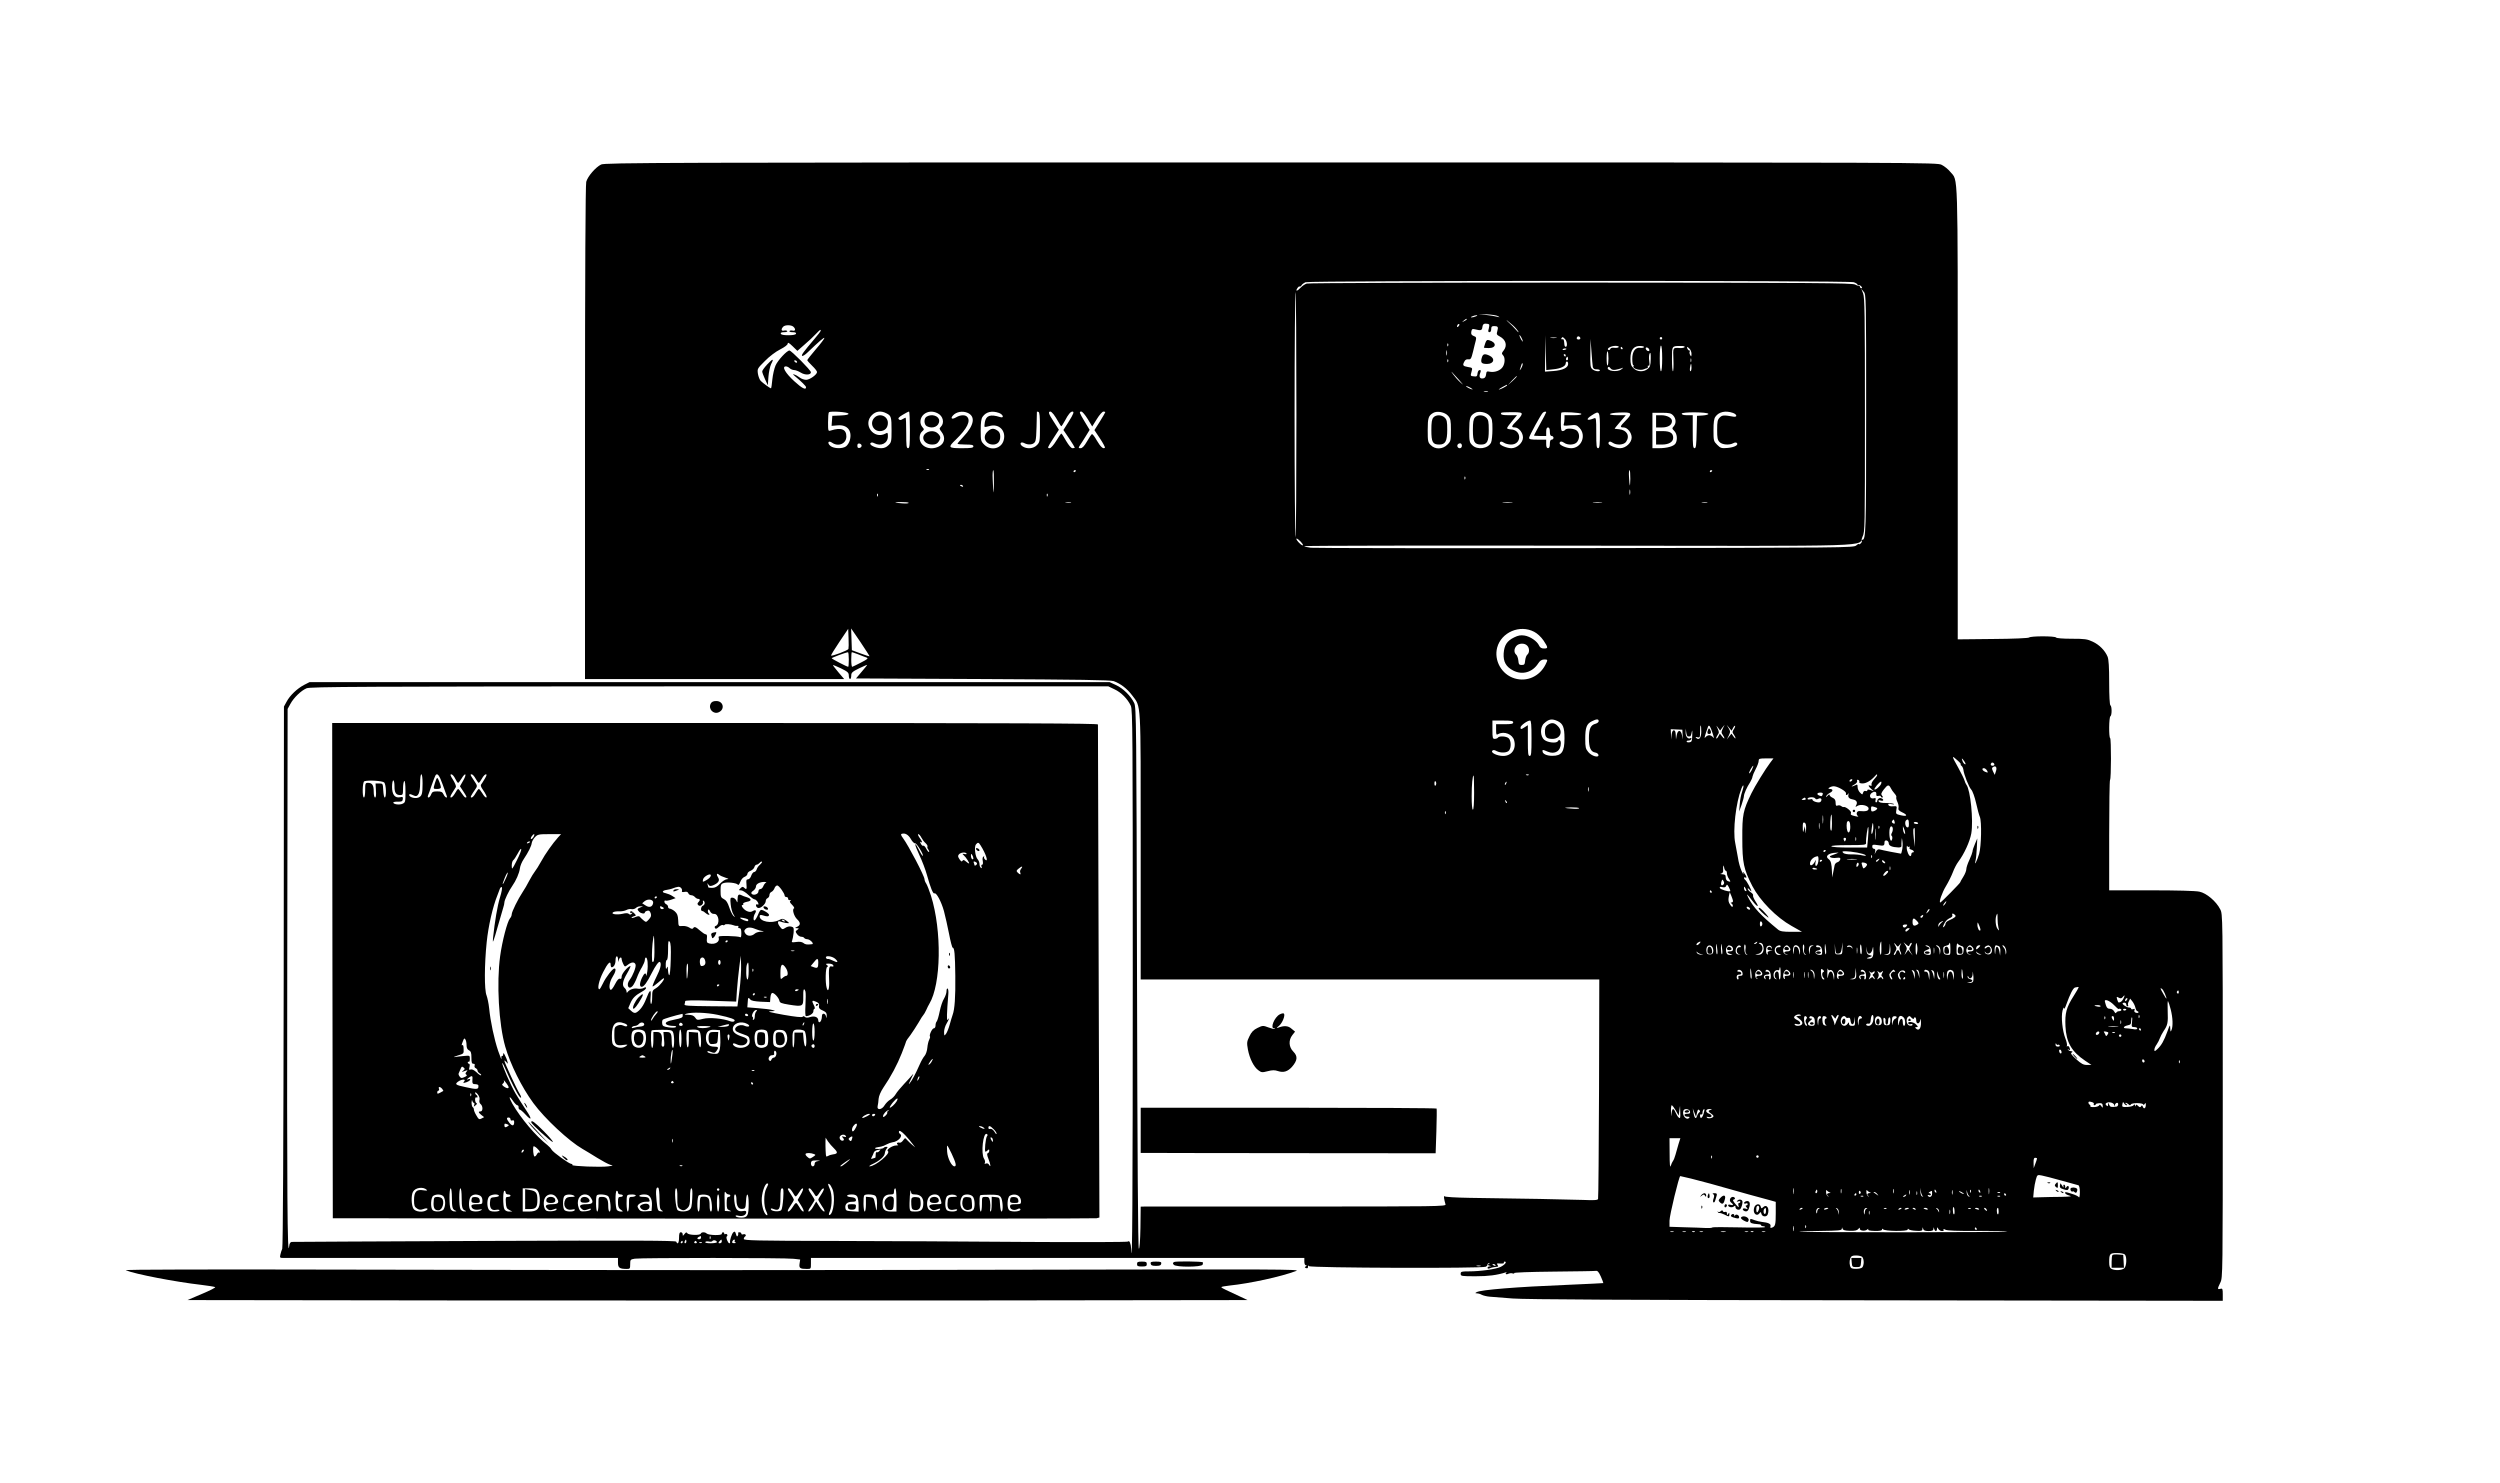 <?xml version="1.0" standalone="no"?>
<!DOCTYPE svg PUBLIC "-//W3C//DTD SVG 20010904//EN"
 "http://www.w3.org/TR/2001/REC-SVG-20010904/DTD/svg10.dtd">
<svg version="1.0" xmlns="http://www.w3.org/2000/svg"
 width="2047pt" height="1214pt" viewBox="0 0 2047 1214"
 preserveAspectRatio="xMidYMid meet">

<g transform="translate(0,1214) scale(0.1,-0.1)"
fill="#000000" stroke="none">
<path d="M4922 10793 c-45 -22 -110 -97 -122 -142 -6 -24 -10 -731 -10 -2053
l0 -2018 1061 0 1061 0 -46 54 c-25 30 -46 57 -46 60 0 3 29 -9 65 -26 57 -28
65 -36 65 -60 0 -15 5 -28 10 -28 6 0 10 13 10 28 0 24 8 32 65 60 36 17 65
30 65 28 0 -3 -20 -28 -46 -58 l-45 -53 1038 -5 c779 -4 1047 -8 1072 -17 57
-21 108 -60 150 -115 76 -102 71 -21 71 -1238 l0 -1090 1878 0 1877 0 -2 -892
c-2 -491 -5 -898 -8 -905 -3 -10 -32 -12 -122 -8 -115 4 -522 12 -928 17 -118
2 -203 7 -208 13 -8 9 -3 -27 9 -67 5 -16 -71 -17 -1208 -17 -667 0 -1230 0
-1250 0 l-38 -1 -2 -173 c-2 -106 -7 -172 -13 -172 -7 0 -12 748 -15 2215 -5
2102 -6 2217 -23 2253 -27 58 -92 122 -150 148 l-52 24 -3275 0 -3275 0 -45
-23 c-57 -30 -116 -86 -143 -137 l-22 -40 -2 -2210 c-2 -1340 -6 -2218 -12
-2230 -5 -11 -12 -32 -15 -47 -6 -25 -4 -28 21 -28 16 0 639 0 1386 0 l1357 0
0 -39 c0 -42 13 -51 73 -51 25 0 27 3 27 39 0 37 2 39 38 45 49 8 1232 8 1301
-1 l53 -6 -5 -33 c-6 -37 4 -44 59 -44 34 0 34 0 34 45 l0 45 2020 0 2020 0 0
-30 c0 -17 5 -30 13 -30 9 0 9 -2 -1 -9 -11 -7 -11 -9 2 -14 11 -4 16 -1 16
11 0 12 3 13 8 5 10 -15 1421 -20 1447 -5 9 5 16 13 15 18 -1 5 4 10 12 12 10
3 10 1 -1 -6 -11 -8 -10 -11 5 -15 16 -4 17 -5 2 -6 -10 0 -18 -6 -18 -12 0
-7 7 -8 18 -4 15 7 38 11 66 14 5 1 3 7 -3 15 -9 11 -5 13 24 10 19 -1 33 2
29 7 -3 5 0 9 6 9 22 0 3 -25 -32 -43 -39 -19 -165 -37 -265 -37 -56 0 -63 -2
-63 -20 0 -19 7 -20 123 -20 104 0 173 9 247 32 8 3 12 3 8 1 -18 -10 -7 -23
11 -13 11 5 27 7 37 3 10 -3 15 -2 12 3 -4 5 125 10 321 12 179 2 335 4 346 6
16 3 25 -8 43 -47 12 -28 21 -51 20 -53 -2 -1 -131 -7 -288 -14 -425 -17 -716
-41 -749 -60 -14 -8 -14 -9 2 -10 10 0 28 -5 40 -12 12 -6 40 -13 62 -15 22
-1 108 -8 190 -15 109 -8 916 -13 2983 -15 l2832 -4 0 52 c0 46 -2 51 -20 46
-25 -6 -25 -1 0 51 20 40 20 61 20 1529 0 1482 0 1488 -21 1528 -33 65 -112
132 -170 144 -30 7 -189 11 -394 11 l-345 0 0 448 c0 247 3 452 7 456 10 9 10
337 1 342 -12 8 -10 172 2 179 13 8 13 82 0 90 -6 4 -10 77 -10 186 0 128 -4
189 -13 212 -22 52 -68 98 -122 123 -44 21 -65 24 -172 24 -70 0 -124 4 -128
10 -8 13 -208 13 -221 0 -5 -5 -129 -11 -297 -12 l-287 -3 0 1851 c0 2038 4
1898 -61 1977 -17 21 -48 46 -70 57 -38 20 -84 20 -5491 20 -5011 0 -5456 -2
-5486 -17z m10257 -964 c17 -6 31 -15 31 -21 0 -5 4 -7 9 -4 5 3 14 -1 21 -9
9 -10 9 -15 1 -15 -6 0 -11 4 -11 10 0 5 -3 9 -7 8 -5 -1 -19 4 -33 12 -22 13
-328 15 -2245 16 -1240 0 -2232 -3 -2246 -8 -15 -5 -37 -20 -50 -34 -27 -29
-44 -32 -27 -5 7 11 15 18 19 15 4 -2 11 2 16 10 4 8 19 19 33 25 37 14 4447
15 4489 0z m101 -1080 c0 -972 -2 -1029 -32 -1029 -5 0 -7 -4 -4 -9 3 -5 -1
-14 -9 -21 -8 -7 -15 -9 -15 -5 0 5 -9 0 -21 -11 -21 -19 -74 -19 -2218 -22
-1208 -2 -2220 0 -2248 3 -29 4 -53 9 -53 13 0 4 1009 6 2242 4 2521 -3 2288
-10 2328 73 20 41 20 59 20 998 0 827 -2 963 -15 995 l-15 37 20 -24 c20 -23
20 -39 20 -1002z m-4665 -4 c0 -553 -3 -1005 -7 -1005 -4 0 -8 452 -8 1005 0
553 4 1005 8 1005 4 0 7 -452 7 -1005z m1651 806 c17 -11 16 -11 -6 -5 -14 4
-54 11 -90 15 l-65 8 71 -3 c39 -2 79 -8 90 -15z m-181 -1 c-11 -5 -27 -9 -35
-9 -9 0 -8 4 5 9 11 5 27 9 35 9 9 0 8 -4 -5 -9z m-75 -25 c0 -2 -10 -9 -22
-15 -22 -11 -22 -10 -4 4 21 17 26 19 26 11z m378 -49 c19 -17 38 -40 44 -51
6 -11 -3 -5 -18 13 -16 19 -43 46 -59 60 -17 15 -24 23 -15 18 8 -6 30 -24 48
-40z m-446 -8 c-7 -7 -12 -8 -12 -2 0 14 12 26 19 19 2 -3 -1 -11 -7 -17z
m250 16 c4 -3 2 -19 -2 -35 -7 -22 -5 -29 6 -29 8 0 14 10 14 25 0 20 5 25 23
25 32 0 37 -7 27 -41 -8 -26 -5 -31 20 -44 51 -27 64 -75 31 -116 -16 -19 -16
-25 -5 -37 19 -18 18 -67 -2 -97 -19 -29 -65 -46 -104 -39 -26 6 -29 3 -32
-22 -2 -19 -10 -30 -22 -32 -28 -6 -38 11 -27 41 8 21 8 27 -4 27 -8 0 -15
-12 -17 -27 -2 -23 -7 -28 -27 -25 -32 3 -32 3 -22 39 9 31 8 32 -30 38 -41 7
-46 14 -28 46 6 13 18 19 32 17 19 -3 24 5 38 62 8 36 19 77 23 93 5 23 3 29
-18 36 -18 8 -22 15 -19 35 4 22 9 25 29 20 50 -13 59 -10 62 19 3 20 9 27 26
27 12 0 25 -3 28 -6z m-5695 -20 c20 -19 16 -37 -7 -31 -11 3 -23 1 -26 -4 -3
-5 9 -9 26 -9 21 0 30 -4 28 -12 -3 -9 -25 -13 -63 -13 -38 0 -60 4 -62 13 -3
8 6 12 27 12 17 0 29 4 26 9 -3 5 -15 7 -26 4 -23 -6 -27 11 -7 32 15 16 67
16 84 -1z m223 -32 c0 -4 -23 -35 -51 -67 -90 -106 -110 -133 -101 -139 5 -3
25 9 43 27 96 92 139 129 139 119 0 -6 -31 -47 -70 -92 -38 -45 -70 -85 -70
-89 0 -4 18 -25 40 -46 22 -21 40 -44 40 -51 0 -21 -60 -64 -89 -64 -16 0 -39
8 -52 18 -13 10 -33 22 -44 25 -16 6 -15 3 5 -14 49 -40 90 -81 90 -89 0 -27
-34 -9 -97 49 -73 67 -104 121 -68 121 9 0 23 -7 31 -15 9 -8 25 -15 36 -15
11 0 36 -9 55 -21 35 -22 83 -20 83 3 0 16 -161 178 -176 178 -21 0 -96 -81
-114 -123 -10 -23 -22 -75 -26 -114 -3 -40 -9 -73 -11 -73 -7 0 -65 42 -84 61
-9 9 -19 35 -23 58 -6 42 -5 43 57 105 36 37 89 77 125 95 39 20 62 38 62 48
0 12 11 6 39 -21 l40 -39 58 51 c32 27 74 66 92 86 37 38 41 41 41 28z m5749
-87 c0 -5 -6 1 -14 15 -8 14 -14 30 -14 35 0 6 6 -1 14 -15 8 -14 14 -29 14
-35z m249 -229 c61 6 102 25 102 49 0 8 5 15 10 15 6 0 10 -9 10 -20 0 -31
-44 -52 -120 -58 l-70 -5 2 149 2 149 3 -142 4 -143 57 6z m222 253 c0 -5 -7
-9 -15 -9 -15 0 -20 12 -9 23 8 8 24 -1 24 -14z m-197 4 c-13 -2 -33 -2 -45 0
-13 2 -3 4 22 4 25 0 35 -2 23 -4z m71 -9 c18 -17 22 -64 6 -64 -5 0 -11 9
-11 20 -3 39 -5 45 -18 42 -7 -1 -10 2 -6 8 8 13 11 13 29 -6z m796 6 c0 -5
-4 -10 -10 -10 -5 0 -10 5 -10 10 0 6 5 10 10 10 6 0 10 -4 10 -10z m-568
-235 c4 -14 13 -20 31 -19 15 0 27 -4 27 -8 0 -14 -43 -8 -62 9 -16 14 -18 31
-16 132 l1 116 8 -105 c4 -58 9 -114 11 -125z m-1185 173 c-3 -8 -6 -5 -6 6
-1 11 2 17 5 13 3 -3 4 -12 1 -19z m1397 -10 c-4 -5 -19 -8 -35 -6 -18 3 -30
-1 -34 -9 -2 -8 -10 -11 -16 -8 -17 11 22 33 58 33 19 0 30 -4 27 -10z m207
-1 c-5 -5 -19 -7 -32 -5 -39 5 -64 -30 -64 -90 0 -29 4 -52 8 -52 5 0 6 -4 2
-9 -11 -19 55 -38 84 -25 9 4 21 8 26 9 6 0 9 7 7 14 -1 7 2 10 8 6 6 -4 8 9
4 38 -4 25 -2 52 3 62 8 13 10 1 9 -45 -1 -52 -5 -65 -25 -81 -33 -27 -86 -25
-116 6 -21 20 -25 34 -25 80 0 71 28 105 84 102 19 -1 31 -6 27 -10z m149 -92
c0 -63 -4 -105 -10 -105 -6 0 -10 42 -10 105 0 63 4 105 10 105 6 0 10 -42 10
-105z m184 93 c-3 -5 -20 -9 -38 -8 -60 4 -58 7 -54 -95 2 -52 0 -95 -4 -95
-5 0 -8 45 -8 99 0 110 -2 108 72 108 21 1 35 -3 32 -9z m-509 -8 c3 -5 1 -10
-4 -10 -6 0 -11 5 -11 10 0 6 2 10 4 10 3 0 8 -4 11 -10z m219 -22 c-3 -5 -12
-4 -20 3 -7 6 -11 15 -8 21 3 5 12 4 20 -3 7 -6 11 -15 8 -21z m330 16 c9 -8
16 -27 16 -42 -1 -23 -2 -25 -11 -9 -5 9 -7 22 -4 27 3 6 2 10 -3 10 -6 0 -12
7 -16 15 -7 19 -1 19 18 -1z m-1009 -3 c-9 -8 -36 -10 -30 -2 2 4 11 8 20 8 8
0 13 -3 10 -6z m-978 -48 c-3 -10 -5 -2 -5 17 0 19 2 27 5 18 2 -10 2 -26 0
-35z m1323 -28 c0 -30 -3 -56 -7 -58 -5 -3 -8 23 -8 58 0 35 3 61 8 58 4 -2 7
-28 7 -58z m-350 25 c0 -5 -2 -10 -4 -10 -3 0 -8 5 -11 10 -3 6 -1 10 4 10 6
0 11 -4 11 -10z m16 -37 c-10 -10 -19 5 -10 18 6 11 8 11 12 0 2 -7 1 -15 -2
-18z m1011 -15 c-3 -7 -5 -2 -5 12 0 14 2 19 5 13 2 -7 2 -19 0 -25z m-1990 0
c-3 -8 -6 -5 -6 6 -1 11 2 17 5 13 3 -3 4 -12 1 -19z m-5332 2 c3 -5 2 -10 -4
-10 -5 0 -13 5 -16 10 -3 6 -2 10 4 10 5 0 13 -4 16 -10z m5930 -57 c-9 -15
-13 -19 -10 -8 4 11 10 29 13 40 3 11 7 14 9 8 3 -7 -3 -24 -12 -40z m1395 7
c0 -16 -4 -30 -8 -30 -5 0 -7 14 -4 30 2 17 6 30 8 30 2 0 4 -13 4 -30z m-623
-18 c15 3 37 8 48 12 20 8 20 7 1 -8 -33 -27 -128 -13 -110 16 5 7 11 5 20 -7
9 -12 22 -16 41 -13z m-1281 -82 c39 -44 41 -48 10 -20 -21 19 -47 49 -58 65
-25 35 -18 29 48 -45z m474 27 c0 -2 -17 -19 -37 -38 l-38 -34 34 38 c33 34
41 42 41 34z m-80 -72 c0 -6 -56 -35 -67 -35 -4 1 8 9 27 20 39 22 40 22 40
15z m-300 -20 c14 -8 21 -14 15 -14 -5 0 -21 6 -35 14 -14 8 -20 14 -15 14 6
0 21 -6 35 -14z m143 -32 c-7 -2 -21 -2 -30 0 -10 3 -4 5 12 5 17 0 24 -2 18
-5z m-5236 -180 c3 -8 -16 -13 -64 -15 l-68 -3 -3 -41 -3 -41 48 4 c81 8 123
-44 101 -123 -5 -18 -19 -40 -31 -49 -30 -21 -99 -19 -127 3 -30 25 -18 49 13
27 51 -36 117 -8 117 51 0 60 -43 76 -127 49 -22 -7 -23 -6 -23 67 0 41 3 78
7 82 12 12 156 2 160 -11z m312 2 c38 -19 41 -30 41 -141 0 -87 -2 -97 -25
-119 -17 -17 -35 -25 -60 -25 -45 0 -102 27 -87 42 7 7 17 6 30 -1 55 -29 112
-1 112 56 0 30 -2 33 -19 23 -97 -52 -190 73 -112 151 33 33 75 38 120 14z
m191 -135 c0 -127 -2 -150 -15 -150 -13 0 -15 21 -15 125 0 69 -2 125 -5 125
-3 0 -14 -6 -25 -12 -14 -9 -22 -10 -31 -1 -8 8 1 18 33 37 23 14 46 26 51 26
4 0 7 -67 7 -150z m229 135 c43 -22 56 -78 25 -109 -14 -15 -14 -18 5 -42 35
-45 26 -95 -20 -119 -74 -39 -159 -1 -159 70 0 23 7 41 20 52 18 16 18 18 3
35 -26 29 -21 77 11 105 31 26 74 30 115 8z m245 4 c65 -30 52 -102 -34 -193
-27 -29 -50 -56 -50 -59 0 -4 29 -7 65 -7 51 0 65 -3 65 -15 0 -12 -17 -15
-95 -15 -112 0 -116 6 -49 70 93 90 125 155 92 188 -17 17 -55 15 -89 -5 -32
-19 -49 -12 -28 13 27 32 80 42 123 23z m255 0 c36 -13 45 -46 9 -34 -79 25
-114 13 -124 -41 -3 -19 -5 -37 -2 -39 2 -2 20 0 39 6 77 24 139 -37 117 -116
-19 -70 -105 -89 -159 -36 -28 28 -29 33 -29 118 0 65 4 95 16 111 28 40 76
51 133 31z m336 -117 c0 -114 -1 -122 -24 -146 -29 -31 -84 -35 -120 -10 -28
20 -14 42 17 25 30 -16 68 -13 83 6 13 14 15 45 19 251 0 2 6 2 13 -1 9 -3 12
-37 12 -125z m112 105 c10 -13 27 -40 38 -60 11 -20 22 -37 25 -37 3 0 16 21
30 46 26 50 46 74 61 74 16 0 10 -18 -32 -85 l-42 -66 47 -69 c25 -38 46 -72
46 -75 0 -3 -8 -5 -18 -5 -12 0 -30 22 -53 60 -18 33 -36 60 -39 60 -3 0 -22
-27 -42 -60 -20 -33 -44 -60 -53 -60 -21 0 -20 4 30 81 l45 70 -44 69 c-41 62
-46 80 -25 80 4 0 16 -10 26 -23z m279 -38 l37 -61 38 61 c21 34 45 61 54 61
8 0 15 -2 15 -5 0 -3 -20 -37 -44 -76 l-45 -71 46 -69 c25 -38 43 -72 40 -75
-13 -14 -36 7 -67 60 -17 31 -35 54 -40 51 -5 -3 -23 -30 -40 -60 -22 -38 -38
-55 -52 -55 -19 0 -19 2 -6 23 9 12 30 46 48 75 l32 52 -41 68 c-45 75 -47 82
-27 82 8 0 31 -27 52 -61z m2951 26 c20 -23 23 -37 23 -116 0 -87 -1 -92 -29
-120 -39 -39 -100 -41 -136 -4 -23 22 -25 31 -25 123 0 101 6 118 45 141 32
19 97 6 122 -24z m340 0 c20 -23 23 -37 23 -110 0 -46 -5 -95 -11 -108 -23
-51 -113 -64 -154 -22 -23 22 -25 31 -25 122 1 100 6 118 45 141 32 20 97 7
122 -23z m263 15 c0 -9 -18 -34 -40 -55 -46 -45 -49 -55 -16 -55 31 0 66 -43
66 -82 0 -43 -48 -88 -95 -88 -36 0 -95 24 -95 39 0 17 14 20 34 6 11 -8 37
-15 58 -15 90 0 89 121 -2 124 -16 1 -30 5 -30 10 0 6 18 31 41 58 l40 48 -65
0 c-58 0 -76 6 -62 21 2 2 41 4 85 4 66 0 81 -3 81 -15z m200 14 c0 -3 -22
-46 -50 -96 -27 -50 -50 -92 -50 -94 0 -2 23 -4 50 -4 l50 0 0 35 c0 24 5 35
15 35 10 0 15 -11 15 -35 0 -24 5 -35 15 -35 8 0 15 -7 15 -15 0 -8 -7 -15
-15 -15 -10 0 -15 -11 -15 -35 0 -24 -5 -35 -15 -35 -10 0 -15 11 -15 35 l0
35 -70 0 c-52 0 -70 3 -70 14 0 16 100 198 114 208 13 9 26 10 26 2z m288 -13
c2 -7 -20 -11 -67 -11 l-71 0 0 -29 c0 -16 -3 -36 -6 -45 -5 -12 3 -14 49 -9
51 5 57 4 81 -22 57 -62 14 -165 -69 -165 -38 0 -95 24 -95 40 0 17 17 19 36
5 30 -23 90 -19 108 7 21 29 20 67 -1 90 -18 20 -87 25 -98 8 -3 -5 -13 -10
-21 -10 -11 0 -14 16 -14 73 0 41 2 76 4 78 10 9 161 0 164 -10z m363 -55
c-48 -48 -50 -56 -17 -56 31 0 66 -43 66 -82 0 -43 -48 -88 -95 -88 -36 0 -95
24 -95 39 0 17 14 20 34 6 32 -23 92 -19 110 7 34 48 7 97 -56 103 -18 2 -35
4 -37 4 -2 1 18 26 44 56 l47 55 -66 0 c-95 0 -81 19 17 22 100 4 107 -6 48
-66z m677 55 c2 -5 -18 -11 -45 -13 l-48 -3 -3 -132 c-2 -109 -5 -133 -17
-133 -13 0 -15 23 -15 135 l0 135 -45 0 c-29 0 -45 4 -45 13 0 15 213 14 218
-2z m201 8 c34 -12 38 -36 5 -31 -78 14 -92 14 -113 -7 -18 -18 -21 -33 -21
-101 0 -67 3 -83 20 -100 22 -22 79 -27 112 -9 12 7 24 7 29 2 17 -17 -20 -36
-76 -41 -50 -4 -57 -2 -85 26 -29 29 -30 34 -30 119 0 65 4 95 16 111 28 40
83 52 143 31z m-1089 -144 c0 -122 -2 -145 -15 -145 -13 0 -15 21 -15 126 0
116 -1 126 -17 119 -61 -25 -73 -10 -20 24 65 42 67 38 67 -124z m600 123 c24
-26 26 -65 4 -89 -14 -16 -14 -19 5 -38 23 -23 28 -70 11 -101 -13 -24 -69
-40 -137 -40 l-53 0 0 145 0 145 75 0 c63 0 77 -3 95 -22z m-6645 -248 c0 -8
-8 -16 -17 -18 -13 -2 -18 3 -18 18 0 15 5 20 18 18 9 -2 17 -10 17 -18z
m4915 0 c0 -21 -24 -28 -35 -10 -8 14 3 30 21 30 8 0 14 -9 14 -20z m-4363
-196 c-3 -3 -12 -4 -19 -1 -8 3 -5 6 6 6 11 1 17 -2 13 -5z m531 -111 c-1
-110 -5 -97 -10 35 -2 39 0 72 5 72 4 0 6 -48 5 -107z m672 103 c0 -3 -4 -8
-10 -11 -5 -3 -10 -1 -10 4 0 6 5 11 10 11 6 0 10 -2 10 -4z m4539 -68 c-2
-77 -6 -69 -11 20 -2 28 0 52 5 52 4 0 6 -33 6 -72z m671 68 c0 -3 -4 -8 -10
-11 -5 -3 -10 -1 -10 4 0 6 5 11 10 11 6 0 10 -2 10 -4z m-2023 -68 c-3 -8 -6
-5 -6 6 -1 11 2 17 5 13 3 -3 4 -12 1 -19z m-4112 -58 c3 -6 -1 -7 -9 -4 -18
7 -21 14 -7 14 6 0 13 -4 16 -10z m5462 -67 c-3 -10 -5 -2 -5 17 0 19 2 27 5
18 2 -10 2 -26 0 -35z m-6160 -15 c-3 -8 -6 -5 -6 6 -1 11 2 17 5 13 3 -3 4
-12 1 -19z m1390 0 c-3 -8 -6 -5 -6 6 -1 11 2 17 5 13 3 -3 4 -12 1 -19z
m-1137 -56 c0 -4 -21 -6 -47 -4 -76 5 -83 10 -15 11 34 0 62 -2 62 -7z m1328
1 c-10 -2 -28 -2 -40 0 -13 2 -5 4 17 4 22 1 32 -1 23 -4z m3609 0 c-20 -2
-52 -2 -70 0 -17 2 0 4 38 4 39 0 53 -2 32 -4z m736 0 c-18 -2 -48 -2 -65 0
-18 2 -4 4 32 4 36 0 50 -2 33 -4z m865 0 c-10 -2 -28 -2 -40 0 -13 2 -5 4 17
4 22 1 32 -1 23 -4z m-3328 -318 c25 -27 25 -41 0 -22 -23 19 -43 47 -33 47 5
0 20 -11 33 -25z m-3703 -879 c-5 -12 -135 -61 -142 -54 -3 2 28 53 68 112
l72 107 3 -77 c2 -43 1 -82 -1 -88z m173 -59 c0 -3 -33 7 -72 22 l-73 27 -3
89 -3 89 76 -111 c41 -62 75 -114 75 -116z m5441 200 c27 -14 57 -42 77 -71
39 -59 40 -66 4 -66 -21 0 -32 7 -40 24 -16 36 -72 74 -119 82 -32 5 -52 1
-85 -15 -59 -29 -81 -63 -86 -131 -4 -69 19 -110 79 -141 75 -38 157 -14 204
59 14 22 28 31 48 32 32 0 32 -1 11 -43 -49 -96 -151 -142 -252 -112 -107 32
-171 147 -143 253 34 125 185 190 302 129z m-57 -113 c20 -19 21 -58 2 -74 -8
-6 -16 -28 -18 -48 -3 -32 -6 -37 -28 -37 -22 0 -25 5 -28 37 -2 20 -10 42
-18 48 -19 16 -18 49 3 72 20 22 66 24 87 2z m-5554 -114 c0 -33 -2 -60 -5
-60 -10 0 -135 65 -135 70 0 5 112 47 133 49 4 1 7 -26 7 -59z m77 42 c26 -11
57 -22 68 -26 17 -7 9 -13 -45 -41 -36 -19 -68 -34 -72 -35 -5 0 -8 27 -8 60
0 33 2 60 5 60 2 0 26 -8 52 -18z m2098 -286 c55 -25 108 -79 134 -135 15 -33
16 -223 16 -2191 0 -1833 -4 -2457 -13 -2255 -2 42 -16 73 -25 59 -3 -5 -385
-6 -854 -3 -466 4 -1173 7 -1570 8 -616 1 -723 4 -723 16 0 7 5 17 10 20 15 9
2 25 -15 18 -8 -3 -15 0 -15 6 0 6 -7 11 -16 11 -8 0 -13 -4 -10 -8 2 -4 1
-14 -3 -21 -6 -9 -10 -5 -15 14 -6 21 -10 24 -21 15 -13 -11 -31 -66 -27 -82
1 -5 -1 -8 -6 -8 -12 0 -31 49 -21 56 5 3 7 10 3 15 -3 5 -10 7 -15 4 -5 -4
-9 -1 -9 4 0 6 -4 11 -10 11 -5 0 -10 -6 -10 -13 0 -15 -109 -12 -124 3 -13
13 -43 13 -48 -1 -5 -16 -99 -13 -110 3 -7 10 -11 9 -23 -6 -13 -17 -15 -18
-15 -3 0 9 -7 17 -15 17 -11 0 -15 -12 -15 -45 0 -43 -12 -60 -23 -32 -3 9
-322 11 -1568 6 -860 -4 -1572 -7 -1581 -8 -11 -2 -18 -13 -20 -34 -15 -133
-19 462 -16 2288 l3 2110 22 40 c27 51 88 110 133 129 31 13 409 15 3300 16
l3265 0 50 -24z m3630 -261 c43 -21 55 -51 55 -141 0 -111 -23 -143 -100 -143
-45 0 -80 16 -80 38 0 14 0 14 43 -4 59 -25 107 6 107 69 0 26 -14 35 -25 16
-11 -18 -81 -11 -109 11 -36 28 -38 105 -3 136 39 36 64 40 112 18z m335 0 c0
-8 -11 -17 -25 -21 -41 -10 -55 -41 -55 -119 0 -78 15 -111 52 -117 13 -2 24
-10 26 -19 5 -27 -55 -11 -83 23 -22 26 -25 39 -25 108 0 93 11 123 54 144 39
20 56 20 56 1z m-700 -10 c0 -12 -14 -15 -70 -15 l-70 0 0 -45 c0 -42 2 -45
19 -35 48 25 116 -2 129 -53 19 -70 -21 -127 -90 -127 -49 0 -105 27 -89 43 8
8 17 7 35 -3 35 -18 88 -15 103 6 18 24 16 79 -3 98 -17 18 -79 22 -89 6 -3
-5 -15 -10 -26 -10 -17 0 -19 7 -19 75 l0 75 85 0 c69 0 85 -3 85 -15z m150
-130 c0 -122 -2 -145 -15 -145 -13 0 -15 21 -15 126 l0 126 -25 -16 c-30 -20
-35 -20 -35 -2 0 15 56 56 78 56 9 0 12 -36 12 -145z m1390 55 c0 -52 -19 -75
-42 -52 -8 8 -5 9 11 5 19 -5 21 -2 21 46 0 28 2 51 5 51 3 0 5 -23 5 -50z
m93 -15 c12 -36 13 -45 3 -32 -7 9 -21 17 -31 17 -10 0 -24 -8 -31 -17 -13
-17 -6 11 21 86 8 21 20 4 38 -54z m79 47 l19 23 -15 -31 c-13 -27 -13 -34 -1
-50 8 -11 14 -23 14 -29 1 -5 -8 1 -18 14 l-19 24 -12 -22 c-6 -13 -14 -20
-17 -18 -3 3 2 16 10 28 14 19 14 25 1 53 -14 30 -14 30 3 8 l17 -24 18 24z
m88 -3 c6 13 14 20 17 18 2 -3 -2 -16 -11 -29 -13 -20 -13 -25 0 -42 8 -11 14
-24 14 -30 0 -6 -7 0 -16 13 l-17 24 -19 -24 -19 -24 16 32 c14 30 14 35 -1
60 l-16 28 20 -24 20 -24 12 22z m-413 -54 l1 -40 -6 35 c-4 22 -13 35 -22 35
-9 0 -17 -13 -21 -35 l-6 -35 -2 38 c-1 25 -6 37 -15 37 -10 0 -16 -13 -19
-37 l-4 -38 -1 42 -2 42 48 -2 47 -2 2 -40z m44 -15 c5 0 12 0 17 0 4 -1 10
14 13 32 5 25 7 19 5 -22 -1 -49 -4 -55 -23 -58 -13 -2 -23 1 -23 6 0 5 7 9
16 8 9 0 19 5 22 13 3 9 0 11 -7 7 -19 -12 -41 14 -39 48 l1 31 4 -32 c2 -18
8 -33 14 -33z m2211 -200 c18 -16 28 -30 23 -30 -6 0 -4 -4 4 -9 8 -5 15 -20
17 -33 4 -39 45 -142 64 -163 11 -11 29 -61 40 -110 11 -50 25 -101 31 -114
16 -38 12 -242 -6 -303 -16 -55 -43 -107 -30 -58 4 14 9 61 11 105 l4 80 -19
-45 c-11 -25 -20 -52 -20 -62 -1 -9 -12 -40 -26 -70 -14 -29 -25 -63 -25 -76
0 -12 -11 -40 -25 -62 -14 -22 -25 -42 -25 -45 0 -6 -156 -165 -163 -165 -14
0 15 83 47 135 20 33 45 84 56 113 11 30 31 68 44 85 48 63 95 166 107 233 18
106 -7 356 -40 398 -5 6 -12 22 -16 36 -4 14 -27 60 -51 104 -57 101 -57 106
-2 56z m-1538 -16 c-35 -45 -128 -196 -153 -249 -69 -142 -76 -175 -75 -370 0
-200 11 -252 82 -390 63 -121 198 -258 322 -327 l85 -48 -87 0 c-69 0 -92 4
-109 18 -142 116 -203 182 -244 262 -19 39 -13 34 34 -27 41 -54 60 -56 25 -4
-14 22 -23 44 -20 49 3 6 -5 17 -19 26 -14 9 -25 22 -25 29 0 6 7 3 15 -7 8
-11 15 -17 15 -13 0 13 -39 85 -50 92 -5 3 -10 11 -10 16 0 6 5 7 10 4 15 -9
12 9 -5 31 -15 19 -15 19 -10 -1 3 -11 -4 -1 -15 23 -11 24 -25 73 -30 110 -6
37 -16 91 -22 119 -21 102 5 331 51 447 18 45 23 24 6 -25 -9 -24 -18 -71 -20
-104 l-5 -60 20 55 c10 30 19 62 19 71 1 20 24 73 51 114 10 17 19 37 19 45 1
8 12 36 26 62 14 26 25 56 25 68 0 18 6 20 61 20 l60 0 -27 -36z m1591 10 c11
-17 12 -25 4 -22 -6 2 -16 14 -20 26 -11 29 -5 28 16 -4z m245 -25 c0 -5 -7
-9 -15 -9 -15 0 -20 12 -9 23 8 8 24 -1 24 -14z m-1987 -45 c-10 -19 -19 -31
-21 -25 -3 9 26 61 34 61 2 0 -4 -16 -13 -36z m1999 -11 l-9 -28 -14 28 c-11
24 -11 30 1 37 22 14 34 -5 22 -37z m-72 7 c9 -17 8 -19 -12 -11 -26 9 -36 31
-14 31 8 0 20 -9 26 -20z m-3753 -36 c-3 -3 -12 -4 -19 -1 -8 3 -5 6 6 6 11 1
17 -2 13 -5z m2853 -2 c0 -4 -12 -20 -26 -35 -14 -15 -23 -34 -20 -42 3 -9 0
-12 -10 -8 -21 8 -17 -6 9 -28 l22 -19 -27 10 c-20 7 -28 6 -28 -1 0 -6 -7 -9
-14 -6 -9 4 -17 -2 -21 -13 -6 -19 -6 -19 -26 1 -10 10 -19 30 -19 44 0 22 -3
24 -19 15 -11 -5 -23 -10 -28 -10 -4 1 5 8 20 16 17 9 26 21 23 29 -3 9 0 12
9 9 8 -3 12 -11 9 -17 -3 -8 8 -12 28 -12 30 1 66 22 102 62 13 15 16 16 16 5z
m-3300 -142 c0 -87 -4 -140 -10 -140 -6 0 -10 43 -10 109 0 99 7 171 16 171 2
0 4 -63 4 -140z m3095 100 c-3 -5 -11 -10 -16 -10 -6 0 -7 5 -4 10 3 6 11 10
16 10 6 0 7 -4 4 -10z m-3405 -25 c0 -8 -3 -16 -7 -18 -5 -3 -8 5 -8 18 0 13
3 21 8 18 4 -2 7 -10 7 -18z m573 0 c-3 -9 -8 -14 -10 -11 -3 3 -2 9 2 15 9
16 15 13 8 -4z m3070 -2 c-8 -21 -45 -53 -55 -47 -7 5 42 64 54 64 4 0 4 -8 1
-17z m-288 -80 c-2 -7 0 -13 4 -13 5 0 12 6 15 13 3 6 3 2 1 -10 -6 -22 7 -35
40 -40 26 -5 36 -23 24 -45 -9 -17 -8 -18 9 -7 29 18 92 3 92 -21 0 -20 -21
-26 -76 -21 -22 1 -30 -28 -10 -42 6 -4 -2 -5 -19 -1 -40 9 -45 12 -39 28 5
13 -44 53 -60 48 -4 -2 -14 2 -21 8 -7 6 -20 8 -29 4 -12 -5 -16 0 -16 23 0
22 -7 33 -25 41 -14 6 -25 17 -25 24 0 6 -7 3 -16 -8 -10 -12 -14 -14 -11 -4
2 8 16 21 30 28 28 14 28 32 -1 32 -24 0 -2 18 28 22 30 4 111 -42 105 -59z
m366 45 c6 -13 20 -33 31 -45 11 -12 18 -26 15 -30 -3 -5 1 -22 8 -37 8 -16
13 -38 10 -50 -4 -16 2 -24 27 -36 50 -23 47 -38 -6 -26 -43 10 -44 11 -39 43
6 33 5 33 -27 31 -21 -2 -35 2 -38 11 -4 11 2 12 24 7 16 -4 25 -4 21 1 -5 4
-34 8 -64 8 -38 0 -58 4 -61 14 -3 9 1 11 17 6 25 -8 29 10 4 19 -15 6 -32 -8
-33 -26 0 -5 -4 -8 -9 -8 -5 0 -7 9 -4 19 4 16 1 19 -16 14 -29 -7 -41 25 -16
44 24 16 41 12 38 -11 -1 -13 4 -16 18 -13 10 3 19 1 19 -4 0 -5 5 -9 11 -9 8
0 8 5 -1 15 -10 12 -8 21 14 50 32 41 41 43 57 13z m-2474 -25 c-3 -10 -5 -4
-5 12 0 17 2 24 5 18 2 -7 2 -21 0 -30z m1917 -28 c-7 -17 -7 -17 -28 -9 -24
9 -19 24 9 24 18 0 23 -4 19 -15z m-34 -35 c21 11 33 -7 16 -26 -11 -12 -66 3
-66 19 0 5 -9 5 -20 2 -11 -3 -20 -2 -20 4 0 15 54 18 63 3 6 -9 13 -9 27 -2z
m-105 0 c3 -6 -4 -10 -17 -10 -18 0 -20 2 -8 10 19 12 18 12 25 0z m-2447 -35
c-3 -3 -9 2 -12 12 -6 14 -5 15 5 6 7 -7 10 -15 7 -18z m3031 -41 c7 -6 -10
-22 -29 -27 -16 -4 -20 0 -20 20 0 21 3 23 23 17 12 -3 24 -8 26 -10z m-2439
-2 c0 -4 -21 -6 -47 -4 -83 5 -90 9 -20 11 37 0 67 -2 67 -7z m-1093 -44 c-3
-8 -6 -5 -6 6 -1 11 2 17 5 13 3 -3 4 -12 1 -19z m3090 -75 c-2 -16 -4 -3 -4
27 0 30 2 43 4 28 2 -16 2 -40 0 -55z m73 -5 c-1 -53 -3 -68 -10 -56 -9 15 -3
128 6 128 2 0 4 -33 4 -72z m513 13 c3 -14 1 -18 -9 -14 -15 6 -18 16 -7 26 9
10 10 9 16 -12z m117 -16 c0 -26 -3 -33 -15 -29 -15 6 -21 45 -8 57 15 15 23
5 23 -28z m-480 -25 c0 -41 -14 -61 -24 -34 -8 21 -8 69 0 77 14 13 24 -6 24
-43z m-362 -19 c-1 -42 -2 -43 -6 -11 l-5 35 -7 -30 c-7 -26 -8 -24 -9 17 -1
38 2 46 14 42 11 -4 15 -19 13 -53z m109 7 c-2 -13 -4 -5 -4 17 -1 22 1 32 4
23 2 -10 2 -28 0 -40z m438 -25 c-10 -43 -17 -18 -8 34 6 39 8 43 11 19 2 -15
1 -40 -3 -53z m370 68 c3 -6 -4 -9 -15 -8 -11 1 -20 5 -20 9 0 11 28 10 35 -1z
m-410 -128 l-7 -73 -143 0 c-85 0 -146 4 -150 10 -4 6 45 10 140 10 133 0 146
2 144 18 -3 27 14 149 19 128 2 -11 1 -52 -3 -93z m62 0 c-2 -21 -4 -4 -4 37
0 41 2 58 4 38 2 -21 2 -55 0 -75z m30 85 c-3 -8 -6 -5 -6 6 -1 11 2 17 5 13
3 -3 4 -12 1 -19z m104 -37 c-7 -11 -7 -22 -2 -25 5 -3 7 -15 4 -27 -9 -33
-23 -1 -23 53 0 28 5 48 13 51 16 5 21 -27 8 -52z m108 -1 c1 -13 0 -13 -9 0
-5 8 -9 24 -9 35 l0 20 9 -20 c5 -11 9 -27 9 -35z m80 -37 l-2 -78 -7 70 c-7
65 -6 85 6 85 2 0 3 -35 3 -77z m-482 -25 c-3 -7 -5 -2 -5 12 0 14 2 19 5 13
2 -7 2 -19 0 -25z m-83 7 c-4 -8 -7 -15 -9 -15 -2 0 -5 7 -9 15 -3 9 0 15 9
15 9 0 12 -6 9 -15z m461 -82 c-3 -18 -8 -33 -10 -33 -9 0 -160 30 -175 35
-11 3 -21 -3 -29 -17 l-12 -23 5 23 c3 14 -1 22 -10 22 -8 0 -14 8 -14 18 0
17 5 18 45 12 50 -8 55 -5 55 22 0 13 6 18 18 16 9 -2 17 -12 17 -23 0 -20 27
-32 78 -34 17 -1 27 4 26 12 -1 6 0 26 1 42 3 30 3 30 7 -4 3 -19 2 -50 -2
-68z m57 23 c7 5 8 2 4 -5 -5 -8 0 -14 13 -18 21 -5 30 -23 11 -23 -5 0 -10
-7 -10 -15 0 -8 -4 -15 -8 -15 -12 0 -30 41 -30 70 0 14 2 19 5 12 3 -6 10 -9
15 -6z m-682 -30 c0 -3 -4 -8 -10 -11 -5 -3 -10 -1 -10 4 0 6 5 11 10 11 6 0
10 -2 10 -4z m256 -17 c32 -6 64 -15 69 -21 7 -7 -1 -7 -25 -2 -19 5 -60 9
-90 8 -33 0 -60 4 -68 13 -11 11 -8 13 20 13 19 0 61 -5 94 -11z m-171 -9
c-11 -5 -29 -11 -40 -15 -31 -10 2 -25 43 -19 27 3 33 1 30 -13 -2 -9 -12 -20
-23 -23 -11 -3 -21 -14 -23 -24 -2 -10 -7 -37 -12 -60 l-8 -41 -2 45 c-2 68
-9 92 -27 105 -33 24 -2 51 62 53 l20 1 -20 -9z m292 -32 c-3 -8 -6 -5 -6 6
-1 11 2 17 5 13 3 -3 4 -12 1 -19z m-437 -12 c0 -31 -10 -56 -21 -56 -5 0 -7
12 -4 28 5 25 5 26 -6 5 -15 -29 -39 -38 -39 -15 0 29 29 58 63 61 4 1 7 -10
7 -23z m307 -3 c-20 -2 -52 -2 -70 0 -17 2 0 4 38 4 39 0 53 -2 32 -4z m183
-8 c-7 -9 -15 -13 -19 -10 -3 3 1 10 9 15 21 14 24 12 10 -5z m-460 1 c0 -3
-4 -8 -10 -11 -5 -3 -10 -1 -10 4 0 6 5 11 10 11 6 0 10 -2 10 -4z m516 -23
c-7 -7 -26 7 -26 19 0 6 6 6 15 -2 9 -7 13 -15 11 -17z m-225 -26 c-8 -8 -11
-7 -11 4 0 20 13 34 18 19 3 -7 -1 -17 -7 -23z m76 16 c4 -10 -25 -39 -31 -32
-2 2 -7 14 -10 27 -6 19 -4 22 15 19 13 -2 24 -8 26 -14z m-1156 -53 c5 0 9
-9 9 -20 0 -12 7 -32 16 -45 17 -26 16 -29 -10 -19 -9 3 -16 17 -16 30 0 19
-5 24 -27 25 -19 1 -22 3 -10 6 11 3 18 13 16 26 -2 36 4 54 8 25 2 -16 9 -28
14 -28z m1346 8 c-3 -7 -5 -2 -5 12 0 14 2 19 5 13 2 -7 2 -19 0 -25z m-597 6
c0 -2 -9 -4 -20 -4 -11 0 -20 4 -20 9 0 5 9 7 20 4 11 -3 20 -7 20 -9z m580
-22 c0 -4 -9 -15 -20 -25 -22 -18 -28 -5 -7 18 13 16 27 19 27 7z m-1349 -105
c-15 -15 -24 -2 -16 24 7 20 8 21 17 5 7 -12 7 -21 -1 -29z m56 -54 c-9 -8
-81 14 -85 26 -3 10 2 12 21 7 18 -4 27 -1 31 11 6 14 9 12 22 -12 8 -15 13
-30 11 -32z m133 4 c0 -5 -4 -5 -10 -2 -5 3 -10 14 -10 23 0 15 2 15 10 2 5
-8 10 -19 10 -23z m-285 -7 c3 -5 1 -10 -4 -10 -6 0 -11 5 -11 10 0 6 2 10 4
10 3 0 8 -4 11 -10z m175 -77 c0 -7 -6 -13 -12 -13 -10 0 -9 -3 1 -9 7 -5 11
-15 9 -22 -3 -9 -10 -5 -22 14 -14 20 -16 36 -11 64 l8 38 13 -30 c7 -16 13
-36 14 -42z m1738 -23 c-7 -10 -14 -17 -17 -15 -4 4 18 35 25 35 2 0 -1 -9 -8
-20z m-1598 -42 c0 -13 -23 -5 -28 10 -2 7 2 10 12 6 9 -3 16 -11 16 -16z
m1456 -26 c-18 -16 -18 -16 -6 6 6 13 14 21 18 18 3 -4 -2 -14 -12 -24z m222
-24 c12 -12 -1 -23 -55 -47 -13 -6 -23 -17 -23 -25 0 -7 -6 -19 -14 -25 -11
-9 -10 -4 2 23 9 21 28 40 44 47 18 7 27 17 24 25 -7 17 6 18 22 2z m348 -30
c0 -24 3 -56 7 -73 8 -28 8 -29 -7 -11 -16 20 -21 80 -10 110 9 23 10 21 10
-26z m-612 17 c-4 -8 -11 -12 -16 -9 -6 4 -5 10 3 15 19 12 19 11 13 -6z m-48
-36 c16 -17 16 -22 4 -29 -27 -17 -40 -11 -40 20 0 35 10 38 36 9z m-1266 -24
c0 -8 -4 -17 -10 -20 -6 -4 -10 5 -10 20 0 15 4 24 10 20 6 -3 10 -12 10 -20z
m1469 12 c-9 -7 -18 -19 -22 -27 -4 -12 -6 -12 -6 2 -1 9 7 22 17 27 24 14 30
13 11 -2z m316 -65 c-10 -10 -25 21 -24 48 1 23 2 22 15 -9 8 -18 12 -36 9
-39z m-605 33 c-12 -15 -30 -12 -30 6 0 5 10 9 21 9 18 0 19 -2 9 -15z m15
-31 c-9 -9 -18 -14 -21 -11 -9 9 6 27 22 27 13 0 13 -2 -1 -16z m-1712 -112
c-10 -10 -20 -14 -22 -9 -2 5 3 13 10 18 24 15 30 10 12 -9z m472 8 c-3 -5
-12 -10 -18 -10 -7 0 -6 4 3 10 19 12 23 12 15 0z m1020 -49 c0 -33 -3 -54 -7
-48 -12 19 -7 107 6 107 0 0 1 -27 1 -59z m295 -1 c0 -19 -4 -40 -8 -47 -4 -6
-7 15 -7 47 0 32 3 53 7 47 4 -7 8 -28 8 -47z m-1638 -12 c2 -20 0 -34 -4 -32
-4 3 -7 26 -7 52 1 49 5 42 11 -20z m40 0 c2 -20 0 -34 -4 -32 -4 3 -7 26 -7
52 1 49 5 42 11 -20z m332 46 c19 -48 -4 -89 -46 -81 -21 4 -21 4 3 6 40 2 55
60 22 80 -16 9 -16 10 -2 11 9 0 20 -7 23 -16z m518 -46 c2 -20 0 -34 -4 -32
-4 3 -7 26 -7 52 1 49 5 42 11 -20z m101 -26 c18 2 23 12 28 48 l7 45 -2 -50
c-1 -49 -2 -50 -31 -50 -29 0 -30 2 -31 45 l-1 45 4 -43 c4 -38 7 -43 26 -40z
m423 2 c-3 -8 -16 -13 -28 -13 l-23 2 23 4 c19 4 22 11 24 51 1 45 2 46 5 8 3
-21 2 -44 -1 -52z m79 71 c16 19 16 19 5 -4 -9 -18 -9 -30 -1 -49 7 -13 10
-27 7 -29 -2 -2 -7 5 -11 16 -8 27 -22 27 -30 1 -3 -11 -11 -20 -16 -20 -5 0
-2 12 8 26 13 21 14 30 5 45 -17 27 -15 37 2 13 15 -19 15 -19 31 1z m81 -1
c3 9 10 16 15 16 5 0 2 -11 -6 -24 -15 -23 -15 -27 0 -53 l17 -28 -19 23 -19
24 -17 -24 c-17 -23 -17 -23 -3 7 12 26 12 32 -2 55 l-16 25 22 -19 c19 -17
22 -17 28 -2z m334 -35 c0 -49 -1 -50 -27 -47 -23 2 -29 8 -31 35 -3 28 1 33
22 39 14 3 26 10 26 15 0 5 2 9 5 9 3 0 5 -23 5 -51z m88 26 c19 -5 23 -13 20
-38 -2 -27 -8 -33 -30 -35 -27 -3 -28 -2 -28 50 0 29 4 48 8 42 4 -6 17 -15
30 -19z m-1766 -26 c-3 -20 0 -35 9 -41 12 -8 11 -9 -1 -5 -10 2 -16 19 -18
46 -2 24 1 40 6 37 5 -3 7 -19 4 -37z m480 0 c-3 -20 0 -35 9 -41 12 -8 11 -9
-1 -5 -10 2 -16 19 -18 46 -2 24 1 40 6 37 5 -3 7 -19 4 -37z m472 -8 c1 -21
-2 -37 -6 -34 -5 2 -8 23 -8 45 0 52 12 42 14 -11z m-1224 25 c6 -8 10 -25 8
-38 -2 -17 -10 -23 -28 -23 -20 0 -26 6 -28 29 -5 40 25 59 48 32z m154 8 c9
-3 16 -15 16 -25 0 -14 -7 -19 -27 -19 -29 0 -22 -15 12 -23 15 -4 13 -5 -7
-6 -22 -1 -29 5 -34 24 -4 15 -1 32 6 40 14 17 13 17 34 9z m80 -3 c3 -5 -2
-8 -12 -7 -27 2 -29 -51 -2 -57 18 -4 18 -5 -2 -3 -16 1 -24 8 -26 24 -5 34
27 67 42 43z m254 -12 c3 -12 2 -12 -6 0 -5 7 -15 10 -21 7 -18 -12 -12 -26
12 -27 l22 -2 -23 -4 c-16 -3 -22 -10 -18 -19 3 -9 1 -12 -4 -9 -14 9 -12 62
3 68 18 8 30 3 35 -14z m72 12 c0 -5 -8 -8 -17 -7 -29 2 -29 -42 -1 -53 l23
-10 -22 0 c-27 -1 -42 41 -23 64 14 16 40 20 40 6z m68 -3 c20 -20 14 -38 -13
-38 -30 0 -33 -17 -5 -23 17 -4 16 -4 -2 -3 -27 1 -37 38 -18 62 15 17 22 18
38 2z m80 0 c7 -7 11 -26 11 -42 -2 -31 -2 -31 -8 4 -4 22 -12 36 -23 38 -15
3 -18 -4 -19 -35 -2 -31 -3 -33 -6 -10 -8 51 16 74 45 45z m110 5 c-13 -3 -18
-15 -19 -41 -2 -32 -3 -33 -6 -9 -6 38 3 57 24 56 17 -1 17 -2 1 -6z m70 -5
c7 -7 12 -25 12 -41 0 -25 -3 -28 -27 -25 -34 4 -38 32 -5 36 26 4 24 28 -2
26 -9 -1 -16 2 -16 7 0 13 24 11 38 -3z m259 -8 c4 -12 3 -13 -5 -1 -6 8 -17
11 -27 8 -10 -4 -14 -3 -10 4 9 14 37 7 42 -11z m631 8 c7 -7 12 -25 12 -41 0
-25 -3 -28 -27 -25 -36 4 -41 26 -9 38 32 12 33 18 4 30 -14 5 -17 9 -7 9 8 1
20 -4 27 -11z m81 -2 c7 -8 11 -27 8 -43 -4 -27 -4 -27 -6 4 0 19 -8 36 -18
42 -10 6 -13 11 -7 11 6 0 17 -6 23 -14z m269 2 c20 -20 14 -38 -13 -38 -30 0
-33 -17 -5 -23 17 -4 16 -4 -2 -3 -27 1 -37 38 -18 62 15 17 22 18 38 2z m55
-6 c-20 -21 -28 -20 -20 3 4 8 13 15 22 15 13 0 12 -3 -2 -18z m97 4 c20 -25
9 -61 -19 -61 -13 0 -26 7 -28 15 -4 12 -3 13 5 1 13 -19 42 -6 42 18 0 26
-17 36 -35 21 -9 -8 -15 -8 -15 -2 0 9 14 19 31 21 4 1 12 -6 19 -13z m64 8
c11 -4 16 -18 15 -43 l-2 -36 -6 34 c-9 49 -31 52 -32 4 -2 -31 -3 -33 -6 -10
-4 28 1 57 11 57 2 0 11 -3 20 -6z m56 -15 c6 -11 9 -30 7 -42 -4 -19 -4 -18
-6 5 0 15 -8 34 -17 42 -8 9 -11 16 -5 16 6 0 15 -9 21 -21z m-1213 -41 c-2
-13 -4 -5 -4 17 -1 22 1 32 4 23 2 -10 2 -28 0 -40z m101 -6 c9 2 20 17 23 33
6 29 7 29 8 -7 2 -52 -7 -68 -38 -67 -14 0 -19 3 -11 6 43 14 45 16 20 22 -19
5 -26 14 -27 39 l-3 32 6 -31 c4 -21 10 -29 22 -27z m529 6 c-2 -13 -4 -5 -4
17 -1 22 1 32 4 23 2 -10 2 -28 0 -40z m-1907 -11 c22 -4 21 -5 -4 -4 -17 1
-31 9 -33 17 -3 10 -2 11 4 4 4 -7 19 -14 33 -17z m2285 0 c16 -5 15 -5 -4 -4
-14 1 -26 9 -28 17 -3 10 -2 11 4 4 4 -7 17 -14 28 -17z m-1873 -169 c2 -20 0
-34 -4 -32 -4 3 -7 26 -7 52 1 49 5 42 11 -20z m238 12 c0 -27 -3 -50 -8 -50
-4 0 -7 15 -7 33 0 22 -5 32 -15 32 -19 0 -26 -45 -8 -57 10 -8 10 -9 -2 -5
-19 5 -25 44 -9 63 7 8 18 13 26 10 7 -3 13 1 13 9 0 8 2 15 5 15 3 0 5 -22 5
-50z m401 26 c18 10 39 -18 38 -50 l-2 -31 -6 35 c-4 22 -12 35 -21 35 -9 0
-17 -13 -21 -35 -5 -29 -6 -25 -7 20 0 30 2 47 5 37 2 -9 9 -15 14 -11z m215
-62 c-3 -8 -16 -13 -28 -13 l-23 2 23 4 c19 4 22 11 24 51 1 45 2 46 5 8 3
-21 2 -44 -1 -52z m-265 48 c-15 -5 -14 -35 1 -50 8 -8 8 -12 1 -12 -14 0 -23
24 -23 62 0 27 2 29 16 17 10 -8 12 -15 5 -17z m1141 -24 c2 -20 0 -34 -4 -32
-4 3 -8 24 -7 47 1 47 6 41 11 -15z m-1804 14 c3 -17 -2 -22 -18 -22 -16 0
-20 -4 -16 -15 3 -8 1 -15 -4 -15 -6 0 -10 9 -10 20 0 14 7 20 21 20 12 0 19
5 16 13 -2 6 -11 11 -20 11 -9 -1 -14 2 -11 8 10 16 39 3 42 -20z m150 16 c20
-20 14 -38 -13 -38 -25 0 -34 -14 -15 -23 6 -3 5 -4 -2 -3 -18 3 -22 44 -8 62
15 17 22 18 38 2z m70 0 c14 -14 16 -68 2 -68 -5 0 -7 7 -4 15 4 11 0 15 -16
15 -17 0 -21 -4 -15 -17 5 -14 3 -15 -6 -6 -15 15 -3 33 22 33 12 0 19 5 16
13 -2 6 -11 11 -20 11 -9 -1 -14 2 -11 7 7 12 18 11 32 -3z m160 0 c20 -20 14
-38 -14 -38 -20 0 -25 -4 -20 -16 3 -8 2 -12 -4 -9 -21 13 -5 75 20 75 3 0 11
-5 18 -12z m201 -2 c7 -8 11 -27 8 -43 -4 -27 -4 -27 -6 4 0 19 -8 36 -18 42
-10 6 -13 11 -7 11 6 0 17 -6 23 -14z m239 2 c20 -20 14 -38 -14 -38 -20 0
-25 -4 -20 -16 3 -8 2 -12 -4 -9 -21 13 -5 75 20 75 3 0 11 -5 18 -12z m180 0
c14 -14 16 -68 2 -68 -5 0 -7 7 -4 15 4 11 0 15 -16 15 -17 0 -21 -4 -15 -17
5 -14 3 -15 -6 -6 -15 15 -3 33 22 33 12 0 19 5 16 13 -2 6 -11 11 -20 11 -9
-1 -14 2 -11 7 7 12 18 11 32 -3z m248 0 c4 -6 3 -8 -3 -5 -6 4 -17 0 -24 -9
-10 -12 -10 -20 -1 -35 7 -10 8 -19 3 -19 -9 0 -21 23 -21 40 0 8 28 40 35 40
2 0 7 -5 11 -12z m84 -10 c0 -7 -5 -6 -14 1 -21 18 -44 -14 -28 -40 7 -10 8
-19 3 -19 -9 0 -21 23 -21 40 0 5 7 15 15 24 16 16 45 12 45 -6z m79 -27 c-2
-34 -2 -34 -6 -6 -3 17 -10 36 -15 43 -8 9 -7 11 6 6 11 -4 16 -17 15 -43z
m37 3 c1 -29 1 -32 -3 -9 -3 17 -10 36 -16 44 -10 11 -9 13 3 9 10 -3 15 -19
16 -44z m68 40 c11 -4 16 -18 15 -43 l-2 -36 -6 35 c-4 25 -11 35 -23 34 -10
-1 -15 2 -12 7 6 11 8 11 28 3z m55 -43 c-2 -34 -2 -34 -6 -6 -3 17 -10 36
-15 43 -8 9 -7 11 6 6 11 -4 16 -17 15 -43z m145 43 c11 -4 16 -18 15 -43 l-2
-36 -6 35 c-4 22 -12 35 -21 35 -9 0 -17 -13 -21 -35 l-6 -35 -2 37 c0 21 4
38 12 41 6 3 13 6 14 6 1 1 8 -2 17 -5z m-1297 -56 c-2 -13 -4 -5 -4 17 -1 22
1 32 4 23 2 -10 2 -28 0 -40z m90 0 c-2 -13 -4 -5 -4 17 -1 22 1 32 4 23 2
-10 2 -28 0 -40z m30 0 c-2 -13 -4 -5 -4 17 -1 22 1 32 4 23 2 -10 2 -28 0
-40z m530 43 c9 8 13 8 13 1 0 -6 -5 -14 -11 -18 -8 -4 -8 -9 0 -17 6 -6 11
-16 11 -21 0 -6 -4 -5 -9 3 -8 13 -12 13 -27 0 -16 -13 -16 -12 -5 9 10 19 10
27 0 40 -11 14 -11 15 1 5 10 -9 17 -10 27 -2z m71 2 c13 10 14 9 4 -10 -8
-14 -9 -24 -2 -28 5 -3 10 -12 10 -18 0 -8 -4 -7 -9 2 -8 13 -12 13 -27 0 -16
-13 -17 -12 -7 6 8 14 8 26 1 40 -9 16 -8 18 3 8 10 -10 16 -10 27 0z m474
-50 c7 -9 7 -13 0 -13 -13 0 -22 25 -21 53 2 19 2 19 6 -3 3 -14 10 -31 15
-37z m35 5 c-2 -13 -4 -5 -4 17 -1 22 1 32 4 23 2 -10 2 -28 0 -40z m239 -34
c-3 -8 -16 -13 -28 -13 l-23 2 23 4 c27 5 29 19 2 26 -11 3 -20 11 -19 19 0
10 2 10 6 1 10 -26 33 -13 35 20 1 30 2 29 5 -7 3 -21 2 -44 -1 -52z m-556 26
c0 -5 -5 -10 -11 -10 -5 0 -7 5 -4 10 3 6 8 10 11 10 2 0 4 -4 4 -10z m1420
-75 c0 -3 -18 -34 -40 -69 -61 -96 -73 -141 -68 -249 6 -131 50 -208 162 -283
l51 -34 -37 0 c-29 0 -46 9 -88 47 -38 34 -48 48 -38 54 12 8 11 10 -11 13 -5
0 -13 5 -18 10 -5 5 -3 6 5 2 14 -8 15 -5 6 18 -3 9 -11 13 -17 9 -5 -3 -7 -1
-3 5 3 6 -2 33 -13 60 -24 61 -36 174 -23 227 6 22 11 31 12 20 1 -12 9 1 19
30 31 86 55 134 71 139 24 6 30 6 30 1z m706 -51 c21 -51 16 -54 -11 -5 -28
48 -30 55 -14 45 6 -3 17 -21 25 -40z m114 10 c0 -8 -5 -12 -10 -9 -6 4 -8 11
-5 16 9 14 15 11 15 -7z m-452 -48 c-6 -14 -17 -28 -26 -31 -18 -7 -17 -7 -27
23 -6 21 -5 23 13 13 15 -8 23 -7 32 4 18 22 21 18 8 -9z m24 -18 c-7 -7 -12
-8 -12 -2 0 14 12 26 19 19 2 -3 -1 -11 -7 -17z m73 -60 c4 -16 11 -28 16 -28
5 0 9 -4 9 -9 0 -5 -9 -7 -19 -4 -13 3 -18 10 -14 21 5 11 2 14 -10 9 -9 -3
-17 -2 -17 3 0 6 -8 10 -17 10 -19 1 -53 22 -53 34 0 3 7 6 15 6 8 0 15 -7 15
-15 0 -8 5 -15 11 -15 5 0 7 4 4 10 -3 5 -1 19 6 31 l11 22 19 -24 c10 -13 21
-36 24 -51z m-178 25 c20 -21 38 -37 40 -35 8 6 23 1 23 -8 0 -5 -9 -10 -19
-10 -11 0 -21 -6 -23 -12 -3 -8 -9 -4 -17 10 -7 13 -21 22 -35 22 -22 0 -29
10 -41 58 -7 26 37 10 72 -25z m467 -39 c17 -67 20 -137 6 -169 -7 -17 -9 -14
-10 15 -1 33 -3 32 -23 -25 -28 -77 -49 -114 -81 -144 -22 -21 -26 -22 -26 -7
0 10 8 30 19 44 10 15 22 38 26 51 4 12 18 39 31 59 33 48 37 67 33 166 -2 47
-1 82 3 78 3 -4 14 -35 22 -68z m-574 27 c0 -4 -11 -6 -25 -3 -14 2 -25 6 -25
8 0 2 11 4 25 4 14 0 25 -4 25 -9z m210 -25 c0 -11 -19 -15 -25 -6 -3 5 1 10
9 10 9 0 16 -2 16 -4z m-2679 -54 l-24 -4 28 -22 c19 -15 26 -28 22 -39 -7
-19 -52 -23 -62 -7 -4 7 2 9 19 4 35 -8 35 18 1 34 -14 6 -25 16 -25 21 0 15
32 30 49 23 12 -5 10 -8 -8 -10z m285 -9 c12 -17 13 -17 19 0 4 9 11 17 16 17
6 0 4 -10 -2 -22 -6 -12 -15 -33 -20 -47 -5 -17 -8 -20 -8 -8 -1 10 -8 31 -16
47 -17 33 -10 40 11 13z m324 -9 c0 -36 -17 -64 -40 -64 -11 0 -20 5 -20 10 0
6 8 10 18 8 13 -2 18 5 20 35 4 41 22 51 22 11z m2177 4 c-3 -8 -6 -5 -6 6 -1
11 2 17 5 13 3 -3 4 -12 1 -19z m-2724 5 c4 -3 2 -12 -4 -19 -7 -9 -7 -19 1
-35 10 -17 9 -20 -2 -17 -7 3 -14 21 -16 41 -3 34 5 46 21 30z m51 1 c10 -4
16 -18 16 -40 0 -29 -3 -34 -24 -34 -36 0 -43 20 -15 41 20 16 21 19 6 19 -10
0 -15 5 -12 10 7 12 8 12 29 4z m66 -4 c0 -5 -4 -10 -10 -10 -5 0 -11 -15 -11
-32 -2 -32 -2 -32 -6 -5 -3 16 -2 35 1 43 6 16 26 19 26 4z m45 0 c3 -5 1 -10
-4 -10 -15 0 -14 -47 2 -54 6 -3 3 -5 -8 -3 -15 2 -21 11 -23 40 -2 28 1 37
12 37 8 0 18 -4 21 -10z m160 0 c3 -5 12 -7 20 -4 9 4 15 -3 17 -22 4 -40 26
-42 31 -2 l4 33 1 -37 c2 -34 0 -38 -23 -38 -17 0 -25 6 -25 17 0 15 -1 15
-13 -1 -20 -27 -51 -17 -55 18 -4 35 27 62 43 36z m130 0 c3 -5 -1 -10 -9 -10
-11 0 -16 -10 -17 -32 -2 -32 -2 -32 -6 -5 -7 46 14 76 32 47z m155 -4 c6 -8
10 -25 8 -38 -2 -17 -10 -23 -28 -23 -20 0 -26 6 -28 29 -5 40 25 59 48 32z
m130 5 c0 -5 -6 -11 -14 -14 -8 -3 -16 -18 -19 -34 -3 -24 -4 -23 -6 8 0 20 2
39 6 42 9 10 33 8 33 -2z m58 -3 c14 -14 16 -68 2 -68 -5 0 -10 14 -10 31 0
39 -22 34 -31 -7 -6 -28 -7 -28 -8 7 -1 49 19 65 47 37z m66 -4 c9 -8 16 -11
16 -5 0 6 5 11 10 11 6 0 10 -11 10 -25 0 -34 28 -32 33 3 2 16 5 8 6 -21 1
-50 -18 -72 -42 -48 -8 8 -7 11 6 11 14 0 13 4 -6 23 -21 22 -74 26 -61 5 3
-5 12 -7 20 -4 8 3 14 1 14 -5 0 -6 -10 -9 -22 -7 -35 5 -36 75 -1 78 1 0 9
-7 17 -16z m1583 -6 c-3 -8 -6 -5 -6 6 -1 11 2 17 5 13 3 -3 4 -12 1 -19z m73
0 c0 -19 -2 -20 -10 -8 -13 19 -13 30 0 30 6 0 10 -10 10 -22z m-1871 -11 c-3
-24 1 -37 11 -37 6 0 10 14 10 30 0 17 5 30 11 30 6 0 9 -14 7 -32 -2 -28 -7
-33 -28 -33 -21 0 -26 5 -28 34 -2 22 0 31 8 26 6 -3 10 -12 9 -18z m2018 -17
c-5 -37 -3 -40 19 -40 13 0 24 -5 24 -11 0 -8 -13 -10 -37 -5 -21 3 -46 6 -55
6 -29 0 -20 17 12 24 25 5 30 10 30 36 0 16 3 30 6 30 4 0 4 -18 1 -40z m-90
-12 c-3 -7 -5 -2 -5 12 0 14 2 19 5 13 2 -7 2 -19 0 -25z m-30 -25 c-20 -2
-52 -2 -70 0 -17 2 0 4 38 4 39 0 53 -2 32 -4z m193 -23 c0 -5 -2 -10 -4 -10
-3 0 -8 5 -11 10 -3 6 -1 10 4 10 6 0 11 -4 11 -10z m-351 -41 c-9 -5 -15 -4
-18 2 -2 6 3 15 10 20 9 5 15 4 18 -2 2 -6 -3 -15 -10 -20z m78 0 c-8 -13 -13
-15 -16 -7 -2 7 -8 18 -12 24 -7 8 -2 10 15 7 22 -5 23 -8 13 -24z m60 15 c-3
-3 -12 -4 -19 -1 -8 3 -5 6 6 6 11 1 17 -2 13 -5z m53 -24 c0 -5 -4 -10 -10
-10 -5 0 -10 5 -10 10 0 6 5 10 10 10 6 0 10 -4 10 -10z m-520 -75 c5 3 11 1
15 -5 3 -5 -3 -10 -14 -10 -14 0 -21 6 -20 18 0 10 3 12 6 4 2 -6 9 -10 13 -7z
m30 -61 c0 -8 -4 -12 -10 -9 -5 3 -10 13 -10 21 0 8 5 12 10 9 6 -3 10 -13 10
-21z m680 -75 c0 -5 -4 -9 -10 -9 -5 0 -10 7 -10 16 0 8 5 12 10 9 6 -3 10
-10 10 -16z m287 -11 c-3 -8 -6 -5 -6 6 -1 11 2 17 5 13 3 -3 4 -12 1 -19z
m-713 -324 c9 -3 13 -10 10 -15 -3 -5 0 -9 5 -9 6 0 11 3 11 8 0 4 13 8 28 9
22 1 28 -3 29 -20 2 -21 1 -21 -12 -4 -8 12 -14 14 -17 6 -2 -6 -20 -13 -40
-14 -21 -1 -35 2 -32 6 2 4 0 10 -6 14 -13 8 -13 25 -1 25 5 0 16 -3 25 -6z
m177 -23 c1 -14 2 -13 6 2 2 9 11 17 18 17 14 0 10 -29 -4 -31 -46 -6 -53 -4
-61 15 -8 20 -9 20 -9 2 -1 -16 -4 -17 -13 -8 -10 10 -10 14 0 21 20 12 62 1
63 -18z m102 -1 c7 0 6 4 -3 10 -8 5 -10 10 -4 10 5 0 16 -6 22 -12 10 -10 15
-10 20 -1 9 15 102 13 102 -2 0 -5 5 -3 10 5 8 12 10 11 10 -7 0 -28 -16 -38
-24 -16 -6 14 -9 14 -15 4 -6 -10 -11 -9 -25 4 -12 12 -16 13 -17 3 0 -10 -2
-10 -6 1 -4 10 -7 10 -13 1 -4 -7 -28 -13 -52 -14 -42 -1 -44 0 -40 22 4 21 6
22 14 8 5 -9 14 -16 21 -16z m-3692 -42 l24 -43 6 45 c6 45 6 45 7 -14 2 -49
0 -57 -12 -47 -8 6 -19 25 -26 41 -17 40 -28 38 -33 -7 -3 -31 -4 -29 -5 15
-1 28 2 52 6 52 5 0 19 -19 33 -42z m117 -10 c3 -14 -3 -18 -23 -18 -17 0 -25
-5 -22 -12 2 -7 14 -13 26 -12 15 0 19 -2 11 -10 -23 -23 -60 24 -46 60 8 21
50 14 54 -8z m57 -10 c5 26 10 31 18 23 9 -9 9 -14 1 -19 -6 -4 -15 -18 -19
-31 -9 -29 -21 -17 -29 29 l-6 35 14 -35 13 -35 8 33z m53 -11 c-11 -35 -28
-42 -28 -11 0 8 5 12 10 9 6 -3 10 2 10 13 0 18 10 35 16 29 2 -2 -2 -19 -8
-40z m60 36 c-23 -6 -23 -15 2 -31 11 -7 20 -16 20 -21 0 -15 -41 -24 -52 -13
-8 8 -5 9 9 6 31 -8 38 14 9 26 -38 14 -33 41 8 39 17 -1 18 -2 4 -6z m-264
-280 c-8 -27 -19 -66 -25 -88 -6 -22 -15 -45 -21 -52 -5 -6 -13 -24 -18 -40
-6 -19 -9 13 -9 100 l-1 127 45 0 44 0 -15 -47z m273 -115 c-3 -8 -6 -5 -6 6
-1 11 2 17 5 13 3 -3 4 -12 1 -19z m383 12 c0 -5 -4 -10 -10 -10 -5 0 -10 5
-10 10 0 6 5 10 10 10 6 0 10 -4 10 -10z m2279 -17 c0 -5 -7 -24 -14 -43 l-13
-35 -1 43 c-1 31 3 42 14 42 8 0 15 -3 14 -7z m201 -180 c69 -19 131 -36 138
-38 7 -3 12 -24 12 -57 0 -30 -4 -48 -8 -41 -4 7 -30 20 -58 28 -59 18 -54 17
-54 5 0 -5 15 -14 33 -19 26 -7 14 -9 -63 -11 -52 0 -126 -2 -164 -3 l-68 -2
5 55 c3 30 11 72 17 93 11 38 12 39 48 32 20 -4 93 -22 162 -42z m-3031 16
c47 -12 118 -31 156 -41 221 -63 456 -128 493 -137 l42 -12 0 -92 c0 -96 -4
-109 -31 -119 -12 -5 -16 -2 -12 11 5 20 -17 30 -72 36 -16 2 -43 8 -58 14
-37 14 -37 14 -37 -7 0 -17 13 -22 68 -26 12 0 22 -4 22 -8 0 -5 6 -8 14 -8 8
0 17 -3 19 -7 3 -5 -92 -6 -211 -3 -120 3 -219 3 -222 -1 -3 -4 -27 -5 -55 -4
-27 2 -105 4 -172 6 l-123 4 0 50 c0 43 78 365 88 365 2 0 43 -10 91 -21z
m838 -121 c-2 -13 -4 -5 -4 17 -1 22 1 32 4 23 2 -10 2 -28 0 -40z m1056 -21
c8 -6 7 -7 -3 -4 -10 2 -15 17 -16 43 -1 37 -1 38 3 4 3 -19 10 -39 16 -43z
m544 21 c-2 -13 -4 -5 -4 17 -1 22 1 32 4 23 2 -10 2 -28 0 -40z m-1210 5 c-3
-10 -5 -4 -5 12 0 17 2 24 5 18 2 -7 2 -21 0 -30z m430 0 c-3 -10 -5 -4 -5 12
0 17 2 24 5 18 2 -7 2 -21 0 -30z m-627 12 c0 -8 -4 -15 -10 -15 -5 0 -7 7 -4
15 4 8 8 15 10 15 2 0 4 -7 4 -15z m100 -8 c12 -4 11 -6 -2 -6 -20 -1 -24 -16
-8 -24 6 -3 5 -4 -2 -3 -7 1 -14 16 -16 32 -1 16 1 24 5 18 4 -6 15 -14 23
-17z m330 0 c12 -4 11 -6 -2 -6 -20 -1 -24 -16 -8 -24 6 -3 5 -4 -2 -3 -7 1
-14 16 -16 32 -1 16 1 24 5 18 4 -6 15 -14 23 -17z m327 -14 c-3 -10 -5 -4 -5
12 0 17 2 24 5 18 2 -7 2 -21 0 -30z m217 21 c3 -8 2 -12 -4 -9 -6 3 -10 10
-10 16 0 14 7 11 14 -7z m133 -21 c-3 -10 -5 -4 -5 12 0 17 2 24 5 18 2 -7 2
-21 0 -30z m137 -16 c7 -6 6 -7 -4 -4 -8 2 -16 16 -17 33 -1 25 0 26 4 4 3
-14 10 -29 17 -33z m13 31 c-3 -8 -6 -5 -6 6 -1 11 2 17 5 13 3 -3 4 -12 1
-19z m77 6 c3 -8 2 -12 -4 -9 -6 3 -10 10 -10 16 0 14 7 11 14 -7z m-979 -3
c3 -5 1 -12 -5 -16 -5 -3 -10 1 -10 9 0 18 6 21 15 7z m462 -23 c-3 -7 -5 -2
-5 12 0 14 2 19 5 13 2 -7 2 -19 0 -25z m123 7 c0 -25 -23 -35 -35 -15 -3 6 1
7 9 4 9 -3 16 -1 16 5 0 6 -6 11 -12 11 -9 0 -8 4 2 10 20 13 20 13 20 -15z
m260 -1 c0 -2 -9 0 -20 6 -11 6 -20 13 -20 16 0 2 9 0 20 -6 11 -6 20 -13 20
-16z m-709 -1 c13 -17 13 -17 -6 -3 -11 8 -22 16 -24 17 -2 2 0 3 6 3 6 0 17
-8 24 -17z m1006 11 c-3 -3 -12 -4 -19 -1 -8 3 -5 6 6 6 11 1 17 -2 13 -5z
m-1177 -14 c0 -5 -5 -10 -11 -10 -5 0 -7 5 -4 10 3 6 8 10 11 10 2 0 4 -4 4
-10z m1225 0 c3 -5 1 -10 -4 -10 -6 0 -11 5 -11 10 0 6 2 10 4 10 3 0 8 -4 11
-10z m-820 -10 c-3 -5 -12 -10 -18 -10 -7 0 -6 4 3 10 19 12 23 12 15 0z
m-348 -6 c-3 -3 -12 -4 -19 -1 -8 3 -5 6 6 6 11 1 17 -2 13 -5z m970 0 c-3 -3
-12 -4 -19 -1 -8 3 -5 6 6 6 11 1 17 -2 13 -5z m150 0 c-3 -3 -12 -4 -19 -1
-8 3 -5 6 6 6 11 1 17 -2 13 -5z m-373 -123 c1 -16 -2 -27 -6 -24 -5 2 -8 18
-8 35 0 39 13 29 14 -11z m-1244 25 c0 -2 -7 -7 -16 -10 -8 -3 -12 -2 -9 4 6
10 25 14 25 6z m133 -3 c-7 -2 -13 -14 -14 -26 0 -12 -3 -16 -6 -9 -7 18 4 42
19 41 10 0 10 -2 1 -6z m77 3 c0 -2 -9 -6 -20 -9 -11 -3 -18 -1 -14 4 5 9 34
13 34 5z m87 -32 c1 -25 0 -26 -4 -4 -3 14 -10 29 -17 33 -7 6 -6 7 4 4 8 -2
16 -16 17 -33z m226 29 c-7 -2 -14 -17 -14 -31 -1 -18 -3 -21 -6 -9 -6 24 3
47 19 46 10 0 10 -2 1 -6z m164 1 c-3 -3 -12 -4 -19 -1 -8 3 -5 6 6 6 11 1 17
-2 13 -5z m123 2 c0 -2 -7 -7 -16 -10 -8 -3 -12 -2 -9 4 6 10 25 14 25 6z m60
0 c0 -2 -9 -6 -20 -9 -11 -3 -18 -1 -14 4 5 9 34 13 34 5z m55 -6 c3 -6 -1 -7
-9 -4 -18 7 -21 14 -7 14 6 0 13 -4 16 -10z m99 1 c4 -5 -3 -7 -14 -4 -23 6
-26 13 -6 13 8 0 17 -4 20 -9z m93 -17 c2 -13 1 -15 -4 -4 -3 8 -11 19 -17 23
-7 6 -6 7 4 4 8 -2 16 -12 17 -23z m260 20 c-3 -3 -12 -4 -19 -1 -8 3 -5 6 6
6 11 1 17 -2 13 -5z m67 -3 c4 -5 -3 -7 -14 -4 -23 6 -26 13 -6 13 8 0 17 -4
20 -9z m61 -2 c11 -16 1 -19 -13 -3 -7 8 -8 14 -3 14 5 0 13 -5 16 -11z m100
-18 c0 -16 -3 -27 -7 -24 -5 2 -8 15 -8 29 0 13 3 24 8 24 4 0 7 -13 7 -29z
m-398 -18 c-3 -10 -5 -4 -5 12 0 17 2 24 5 18 2 -7 2 -21 0 -30z m-660 -5 c-3
-7 -5 -2 -5 12 0 14 2 19 5 13 2 -7 2 -19 0 -25z m-620 -135 c-3 -10 -5 -2 -5
17 0 19 2 27 5 18 2 -10 2 -26 0 -35z m100 25 c-3 -8 -6 -5 -6 6 -1 11 2 17 5
13 3 -3 4 -12 1 -19z m360 -26 c43 -1 59 3 70 16 8 11 12 12 11 3 -4 -18 41
-25 60 -9 9 8 13 8 9 2 -4 -8 12 -12 53 -13 42 -1 60 3 60 11 0 9 3 9 8 3 11
-17 202 -19 202 -3 0 8 3 9 8 3 4 -6 31 -12 60 -13 44 -3 52 0 53 15 1 17 2
17 6 1 3 -13 15 -18 44 -18 30 0 39 4 40 18 1 16 2 16 6 0 2 -10 9 -18 14 -18
5 0 9 8 9 18 1 16 1 16 11 0 5 -10 19 -18 30 -18 12 0 17 4 13 11 -4 8 0 8 15
0 15 -8 97 -11 261 -10 132 1 243 -1 247 -4 3 -4 -380 -7 -852 -7 -472 0 -856
2 -854 5 3 2 82 5 177 6 149 2 172 4 173 18 1 14 2 14 6 0 3 -11 18 -16 60
-17z m1038 18 c3 -5 1 -10 -4 -10 -6 0 -11 5 -11 10 0 6 2 10 4 10 3 0 8 -4
11 -10z m-2482 -27 c-7 -2 -19 -2 -25 0 -7 3 -2 5 12 5 14 0 19 -2 13 -5z
m100 0 c-7 -2 -19 -2 -25 0 -7 3 -2 5 12 5 14 0 19 -2 13 -5z m74 1 c-3 -3
-12 -4 -19 -1 -8 3 -5 6 6 6 11 1 17 -2 13 -5z m66 -1 c-7 -2 -19 -2 -25 0 -7
3 -2 5 12 5 14 0 19 -2 13 -5z m185 0 c-10 -2 -26 -2 -35 0 -10 3 -2 5 17 5
19 0 27 -2 18 -5z m185 0 c-7 -2 -19 -2 -25 0 -7 3 -2 5 12 5 14 0 19 -2 13
-5z m44 1 c-3 -3 -12 -4 -19 -1 -8 3 -5 6 6 6 11 1 17 -2 13 -5z m96 -1 c-7
-2 -19 -2 -25 0 -7 3 -2 5 12 5 14 0 19 -2 13 -5z m-8713 -46 c0 -8 -7 -14
-15 -14 -25 0 -17 17 13 26 1 1 2 -5 2 -12z m77 -9 c-3 -8 -6 -5 -6 6 -1 11 2
17 5 13 3 -3 4 -12 1 -19z m-197 -23 c0 -8 -4 -15 -10 -15 -5 0 -7 7 -4 15 4
8 8 15 10 15 2 0 4 -7 4 -15z m250 -6 c0 -5 -23 -9 -51 -9 -31 0 -48 4 -44 10
3 6 17 7 30 4 12 -3 26 -1 29 5 7 11 36 4 36 -10z m40 6 c0 -8 -7 -15 -16 -15
-14 0 -14 3 -4 15 7 8 14 15 16 15 2 0 4 -7 4 -15z m106 6 c-4 -5 0 -12 6 -14
7 -3 3 -6 -9 -6 -16 -1 -21 3 -17 14 4 8 10 15 16 15 5 0 7 -4 4 -9z m-426
-11 c0 -5 -5 -10 -11 -10 -5 0 -7 5 -4 10 3 6 8 10 11 10 2 0 4 -4 4 -10z
m115 0 c3 -5 -1 -10 -10 -10 -9 0 -13 5 -10 10 3 6 8 10 10 10 2 0 7 -4 10
-10z m42 -6 c-3 -3 -12 -4 -19 -1 -8 3 -5 6 6 6 11 1 17 -2 13 -5z m11651 -96
c18 -18 15 -94 -4 -112 -18 -18 -76 -21 -105 -6 -14 8 -19 21 -19 55 0 69 5
75 64 75 29 0 57 -5 64 -12z m-2150 -20 c7 -7 12 -26 12 -43 0 -17 -5 -36 -12
-43 -14 -14 -84 -16 -93 -2 -12 19 -14 51 -5 76 8 20 16 24 48 24 21 0 43 -5
50 -12z m-3003 -68 c3 -6 -1 -7 -9 -4 -18 7 -21 14 -7 14 6 0 13 -4 16 -10z
m-122 -7 c-7 -2 -21 -2 -30 0 -10 3 -4 5 12 5 17 0 24 -2 18 -5z"/>
<path d="M12161 9329 c-6 -18 -11 -34 -11 -35 0 -2 18 -4 40 -4 63 0 66 46 4
64 -18 6 -24 1 -33 -25z"/>
<path d="M12132 9208 c-10 -38 -1 -48 44 -48 57 0 69 46 18 69 -40 18 -53 13
-62 -21z"/>
<path d="M6281 9155 c-22 -24 -41 -50 -40 -57 0 -7 10 -35 23 -63 l23 -50 5
70 c3 39 13 85 22 104 26 48 14 47 -33 -4z"/>
<path d="M7160 8720 c-41 -41 -13 -110 44 -110 40 0 66 26 66 67 0 57 -69 84
-110 43z"/>
<path d="M7588 8729 c-25 -14 -24 -65 1 -79 48 -25 101 -1 101 45 0 39 -60 59
-102 34z"/>
<path d="M7582 8594 c-47 -33 -15 -94 51 -94 26 0 40 6 51 22 21 30 20 44 -4
68 -24 24 -67 26 -98 4z"/>
<path d="M8084 8604 c-43 -42 -15 -104 47 -104 37 0 59 24 59 65 0 24 -7 39
-22 49 -32 23 -55 20 -84 -10z"/>
<path d="M11737 8722 c-13 -14 -17 -39 -17 -105 0 -98 11 -117 65 -117 50 0
65 28 65 122 0 65 -3 81 -20 98 -25 25 -72 26 -93 2z"/>
<path d="M12077 8722 c-13 -14 -17 -39 -17 -104 0 -96 13 -118 67 -118 50 0
63 25 63 118 0 69 -3 85 -20 102 -25 25 -72 26 -93 2z"/>
<path d="M13560 8690 l0 -50 48 0 c51 0 82 20 82 53 0 25 -40 47 -87 47 l-43
0 0 -50z"/>
<path d="M13560 8555 l0 -55 48 0 c56 0 92 21 92 55 0 39 -25 55 -86 55 l-54
0 0 -55z"/>
<path d="M5820 6380 c-24 -44 21 -92 65 -72 53 24 38 92 -20 92 -24 0 -37 -6
-45 -20z"/>
<path d="M2722 4193 l3 -2028 3115 -3 c1713 -1 3126 0 3139 3 l23 6 -6 2012
c-4 1107 -6 2018 -6 2025 0 9 -634 12 -3135 12 l-3135 0 2 -2027z m738 1533
c0 -88 -5 -105 -36 -117 -27 -10 -74 4 -74 22 0 6 7 8 15 5 8 -3 21 -9 29 -12
29 -12 46 24 46 102 0 43 4 74 10 74 6 0 10 -31 10 -74z m164 -8 c16 -46 31
-89 34 -95 8 -24 -15 -13 -26 12 -10 21 -19 25 -52 25 -34 0 -42 -4 -50 -25
-5 -14 -15 -25 -21 -25 -7 0 -8 7 -4 18 4 9 18 47 30 84 13 38 27 72 30 78 15
25 32 4 59 -72z m103 47 c9 -19 20 -35 24 -35 4 0 16 16 28 35 32 54 46 41 15
-14 l-28 -49 27 -41 c29 -44 32 -51 18 -51 -5 0 -19 16 -31 35 -12 19 -25 35
-29 35 -3 0 -15 -16 -25 -35 -11 -19 -25 -35 -33 -35 -9 0 -7 11 10 38 13 20
26 42 30 48 3 6 -7 32 -23 58 -22 34 -26 46 -15 46 9 0 23 -16 32 -35z m167 0
c11 -19 22 -35 26 -35 4 0 15 16 26 35 10 19 25 35 32 35 10 0 7 -10 -9 -37
-12 -21 -26 -42 -30 -47 -5 -5 0 -21 10 -35 31 -45 43 -71 31 -71 -6 0 -20 16
-31 35 -12 19 -24 35 -28 35 -5 0 -16 -16 -27 -35 -10 -19 -25 -35 -32 -35
-14 0 -10 10 34 74 12 17 11 24 -1 43 -8 13 -22 34 -31 48 -13 20 -14 25 -2
25 7 0 22 -16 32 -35z m-748 -32 c16 -16 20 -123 4 -123 -5 0 -10 26 -12 58
-3 56 -3 57 -33 57 l-30 0 3 -57 c3 -37 0 -58 -7 -58 -6 0 -11 20 -11 48 0 53
-12 72 -47 72 -21 0 -23 -4 -23 -60 0 -33 -4 -60 -10 -60 -15 0 -13 127 3 133
30 11 149 4 163 -10z m84 -31 c0 -53 12 -72 47 -72 21 0 23 4 23 54 0 30 5 58
10 61 6 4 10 -27 10 -85 0 -86 -1 -91 -24 -101 -25 -12 -76 -5 -76 10 0 4 17
8 38 7 31 -1 38 3 40 20 3 18 -1 21 -23 16 -42 -8 -65 22 -65 85 0 29 5 53 10
53 6 0 10 -22 10 -48z m4228 -432 c12 -22 28 -37 35 -35 11 5 72 -94 63 -103
-3 -2 -17 19 -31 48 -43 84 -40 49 3 -42 22 -46 50 -119 62 -163 29 -105 50
-156 61 -150 15 10 57 -68 78 -145 11 -41 30 -126 42 -187 12 -62 25 -113 30
-113 14 0 19 -53 21 -230 2 -176 -5 -274 -22 -320 -5 -14 -16 -50 -24 -80 -8
-30 -22 -64 -30 -75 -15 -19 -15 -18 -16 15 0 19 9 50 20 68 20 33 28 59 9 32
-9 -14 -7 51 6 212 2 21 -1 41 -6 44 -5 3 -9 -7 -9 -22 0 -15 -9 -41 -20 -60
-12 -18 -28 -66 -36 -106 -8 -40 -19 -77 -25 -83 -5 -5 -9 -19 -9 -32 0 -13
-6 -23 -14 -23 -14 0 -41 -59 -31 -68 2 -3 -1 -14 -7 -26 -6 -11 -13 -41 -15
-65 -2 -25 -12 -54 -22 -66 -10 -11 -28 -42 -40 -70 -35 -79 -63 -132 -84
-157 -11 -13 -5 3 12 37 17 33 24 50 14 37 -10 -12 -41 -47 -70 -77 -29 -31
-60 -68 -69 -84 -9 -16 -29 -36 -45 -45 -16 -9 -36 -30 -46 -46 -22 -38 -65
-43 -57 -7 3 12 7 39 8 60 2 23 17 58 38 90 63 92 115 190 152 284 20 51 36
95 36 98 0 3 15 25 34 49 18 25 48 71 67 103 18 32 36 60 40 63 4 3 14 21 23
40 8 19 20 42 25 50 97 161 104 598 14 885 -14 44 -32 89 -39 100 -8 11 -14
27 -14 35 0 26 -131 276 -176 337 -16 21 -20 33 -12 35 28 10 55 -6 76 -42z
m-3088 20 c-6 -11 -15 -20 -20 -20 -6 0 -5 9 2 20 7 11 16 20 21 20 4 0 3 -9
-3 -20z m199 -7 c-43 -48 -105 -135 -139 -198 -18 -33 -41 -69 -50 -80 -9 -11
-30 -45 -46 -75 -15 -30 -40 -73 -55 -95 -38 -57 -89 -161 -89 -181 0 -10 -6
-25 -14 -33 -22 -26 -64 -186 -81 -311 -30 -219 -11 -556 42 -740 42 -145 134
-331 230 -462 94 -128 292 -312 402 -375 25 -14 80 -48 122 -74 42 -26 89 -51
105 -56 28 -7 27 -7 -15 -13 -60 -9 -302 1 -295 11 3 5 -1 9 -8 9 -18 0 -150
95 -162 117 -5 10 -21 27 -35 38 -93 72 -216 217 -286 338 -32 57 -28 73 6 22
13 -19 29 -35 35 -35 7 0 11 -8 10 -17 0 -10 4 -18 9 -18 6 0 27 -18 47 -40
53 -58 56 -38 5 36 -24 35 -62 96 -85 134 -42 72 -117 244 -109 251 2 2 17
-26 32 -63 29 -69 89 -188 108 -211 18 -22 19 -5 2 22 -21 32 -125 256 -125
270 0 5 7 1 16 -10 14 -18 15 -18 8 6 -3 14 -13 36 -20 50 -10 20 -13 21 -14
7 0 -10 -4 -16 -9 -13 -4 3 -7 -7 -5 -22 2 -15 -10 14 -27 63 -33 98 -63 240
-74 350 -4 39 -14 85 -21 104 -19 45 -18 253 1 436 13 130 50 292 88 385 8 19
17 43 20 53 4 10 11 16 16 13 5 -4 -1 -39 -15 -84 -21 -68 -43 -198 -57 -332
-6 -56 2 -37 42 105 18 61 36 124 41 141 6 17 10 37 10 45 0 19 36 95 64 134
31 44 58 105 63 145 2 19 16 53 31 75 39 59 63 107 66 133 2 13 14 34 26 47
22 23 31 25 119 25 l95 0 -25 -27z m2975 -1 c8 -15 23 -36 35 -46 11 -10 18
-23 15 -28 -3 -5 0 -16 7 -24 6 -8 9 -17 6 -20 -3 -3 -13 8 -22 25 -9 18 -20
29 -25 26 -5 -3 -14 4 -20 16 -8 15 -9 19 -1 15 17 -11 13 3 -10 35 -11 16
-16 29 -10 29 6 0 17 -12 25 -28z m-3204 -36 c0 -2 -7 -7 -16 -10 -8 -3 -12
-2 -9 4 6 10 25 14 25 6z m3689 -28 c44 -69 68 -144 37 -116 -8 7 -11 17 -8
22 3 5 0 6 -6 2 -7 -4 -9 -19 -5 -36 3 -19 1 -30 -5 -30 -7 0 -9 -7 -5 -17 4
-11 3 -14 -5 -9 -7 4 -12 18 -12 31 0 13 -7 30 -15 39 -20 20 -30 103 -14 122
16 19 22 18 38 -8z m-3798 -124 c-39 -77 -40 -78 -41 -42 0 20 6 41 13 45 6 4
23 30 37 56 14 27 26 42 28 34 2 -8 -15 -50 -37 -93z m3683 57 c4 -5 -4 -7
-16 -4 -20 4 -21 3 -8 -9 20 -17 52 -68 44 -68 -4 0 -16 8 -26 17 -15 13 -21
14 -27 5 -6 -10 -12 -6 -25 13 -14 21 -14 28 -4 40 15 16 54 20 62 6z m56 -39
c0 -7 -4 -10 -10 -7 -5 3 -10 16 -10 28 0 18 2 19 10 7 5 -8 10 -21 10 -28z
m-1746 -51 c-12 -9 -25 -27 -28 -39 -4 -12 -13 -22 -21 -22 -7 0 -18 -13 -24
-30 -5 -17 -17 -30 -27 -30 -13 0 -15 -8 -12 -40 4 -42 0 -48 -20 -28 -9 10
-16 8 -29 -5 -16 -16 -16 -17 4 -17 12 0 39 -17 60 -37 21 -20 44 -37 51 -37
13 -1 32 -24 32 -39 0 -5 -4 -5 -10 -2 -5 3 -10 0 -10 -8 0 -8 7 -18 16 -21
20 -8 64 32 64 57 0 10 7 20 15 23 8 4 15 15 15 25 0 11 7 22 16 26 8 3 20 16
25 29 4 13 15 24 23 24 14 0 61 -65 61 -85 0 -5 7 -10 15 -10 8 -1 14 -6 13
-13 -2 -7 5 -12 15 -13 11 0 12 -2 4 -6 -9 -3 -5 -13 13 -31 15 -15 22 -28 16
-30 -17 -6 0 -65 26 -89 29 -28 29 -47 1 -61 -22 -10 -22 -11 -3 -12 19 -1 19
-2 3 -14 -16 -11 -16 -15 -2 -34 8 -12 24 -22 34 -22 10 0 22 -4 25 -10 3 -5
14 -10 24 -10 23 0 61 -39 40 -41 -42 -5 -56 -3 -71 10 -12 9 -31 12 -59 8
-35 -5 -40 -3 -33 11 4 10 9 38 12 63 3 42 1 47 -19 52 -14 4 -33 0 -48 -10
-23 -15 -26 -15 -43 7 -24 29 -24 54 0 45 27 -10 72 -18 72 -12 0 2 -11 12
-25 21 -24 16 -29 16 -57 2 -61 -31 -158 -12 -158 31 0 11 6 14 23 9 37 -12
50 -12 54 1 4 11 -45 43 -65 43 -6 0 -17 -18 -25 -39 -9 -22 -21 -42 -27 -46
-14 -9 -13 31 2 55 15 24 6 35 -19 20 -13 -8 -26 -9 -45 -1 -28 11 -58 51 -38
51 6 0 9 4 5 9 -3 6 11 13 30 17 42 7 41 25 -1 38 -16 4 -36 12 -45 17 -22 10
-29 2 -30 -35 0 -30 -1 -30 -11 -8 -6 12 -20 22 -31 22 -18 0 -19 -5 -14 -56
3 -30 13 -68 23 -82 16 -26 16 -26 -1 -11 -9 9 -25 41 -34 70 -13 39 -25 58
-44 67 -24 12 -27 19 -27 68 0 48 3 56 24 63 28 11 108 2 118 -13 4 -6 12 3
19 22 7 19 21 37 35 42 13 5 24 16 24 25 0 9 12 20 26 25 14 6 28 19 31 30 3
11 11 20 18 20 7 0 18 7 25 15 7 9 16 13 19 9 3 -3 -4 -13 -15 -23z m1776 9
c0 -5 -4 -12 -10 -15 -5 -3 -10 -4 -10 -1 0 2 -3 12 -6 20 -5 12 -2 15 10 10
9 -3 16 -10 16 -14z m360 -45 c-7 -8 -10 -22 -6 -30 7 -19 -1 -19 -21 0 -13
14 -12 17 9 34 26 22 37 19 18 -4z m-4219 -79 c-27 -62 -35 -59 -9 4 11 28 23
48 25 46 3 -2 -4 -25 -16 -50z m1798 8 c28 -9 31 -12 13 -13 -13 -1 -38 -17
-56 -36 -24 -26 -42 -35 -65 -35 -17 0 -31 2 -31 4 0 2 -3 13 -6 23 -5 16 -5
17 6 1 8 -14 16 -15 36 -8 43 17 59 39 46 61 -18 28 -15 44 4 28 9 -8 33 -19
53 -25z m-119 19 c0 -13 -14 -27 -37 -40 -30 -17 -32 -17 -26 8 7 24 63 53 63
32z m452 -60 c-7 -3 -17 -16 -22 -29 -5 -13 -16 -24 -25 -24 -8 0 -15 -8 -15
-19 0 -22 -39 -36 -55 -20 -7 8 -3 16 13 26 12 9 22 24 22 35 0 20 31 37 70
37 14 -1 19 -3 12 -6z m-695 -44 c6 -6 9 -17 7 -24 -4 -9 3 -11 20 -8 18 4 28
0 32 -11 3 -9 14 -16 24 -16 10 0 23 -7 30 -15 7 -8 19 -15 26 -15 17 0 18
-12 2 -28 -9 -9 -9 -15 0 -24 15 -15 45 9 38 29 -3 8 -1 11 4 8 15 -9 12 -35
-5 -41 -17 -7 -21 -44 -4 -44 6 0 17 -7 25 -15 9 -8 21 -15 27 -15 8 0 8 3 0
11 -6 6 -9 18 -6 26 4 11 9 8 17 -9 7 -14 20 -22 32 -21 40 4 52 -86 13 -99
-7 -2 -9 -9 -5 -17 6 -9 14 -7 31 9 13 12 28 19 34 16 5 -4 12 -2 15 2 5 9 46
6 76 -5 8 -4 21 -5 29 -4 7 1 10 -2 6 -8 -3 -6 1 -11 9 -11 12 0 16 -10 16
-41 0 -30 -3 -38 -12 -32 -7 4 -50 8 -96 9 -67 1 -82 -1 -78 -12 13 -35 -28
-61 -77 -49 -19 5 -22 11 -19 41 3 24 0 34 -10 34 -7 0 -28 14 -46 30 -36 32
-47 36 -57 19 -5 -7 -15 -5 -31 6 -14 9 -39 15 -57 13 -32 -3 -32 -3 -34 47
-2 40 -8 55 -28 73 -14 12 -33 22 -41 22 -8 0 -14 7 -14 15 0 9 -7 18 -15 21
-8 4 -15 13 -15 21 0 8 4 12 9 9 5 -3 26 0 46 7 l37 13 -26 17 c-14 10 -40 20
-57 24 -34 6 -27 22 12 27 13 2 31 6 39 9 53 20 63 20 77 6z m-197 -73 c0 -3
-4 -8 -10 -11 -5 -3 -10 -1 -10 4 0 6 5 11 10 11 6 0 10 -2 10 -4z m-32 -49
c-5 -33 -31 -42 -62 -21 l-28 18 20 17 c29 23 74 14 70 -14z m-105 -37 c-27
-11 -28 -16 -9 -36 16 -15 46 -19 46 -5 0 5 9 11 20 14 14 4 21 -2 28 -21 6
-20 3 -30 -15 -50 -23 -25 -23 -25 -46 -6 -12 10 -25 23 -29 28 -4 6 -17 5
-34 -2 -14 -7 -29 -10 -32 -7 -4 3 4 8 16 12 22 5 22 7 6 24 -19 21 -34 25
-34 8 0 -5 6 -7 13 -3 10 6 10 4 0 -7 -9 -9 -16 -10 -24 -2 -7 7 -24 8 -52 1
-49 -11 -100 -2 -76 13 7 5 30 8 49 7 19 -1 46 4 59 11 12 7 32 10 43 7 11 -2
27 2 35 10 8 8 24 14 36 13 l22 0 -22 -9z m185 1 c11 -7 11 -9 -1 -14 -9 -3
-18 1 -21 9 -6 16 2 18 22 5z m695 -98 c4 -2 5 -9 2 -14 -6 -8 -65 16 -65 26
0 5 49 -4 63 -12z m302 -13 c3 -6 -1 -7 -9 -4 -18 7 -21 14 -7 14 6 0 13 -4
16 -10z m-230 -70 c11 -5 31 -11 45 -13 19 -3 17 -5 -9 -6 -19 0 -42 -7 -50
-15 -27 -24 -62 -23 -78 0 -12 19 -12 24 2 38 17 16 47 15 90 -4z m-845 -264
c-7 -7 -10 -2 -11 15 -3 44 1 123 9 174 6 41 8 30 10 -64 2 -69 -1 -118 -8
-125z m142 16 c-2 -77 -7 -130 -13 -127 -5 4 -9 23 -10 43 0 30 -2 33 -9 17
-7 -15 -9 -10 -9 23 -1 23 4 42 9 42 6 0 10 34 10 82 0 68 2 80 13 68 9 -11
12 -50 9 -148z m468 154 c0 -3 -4 -8 -10 -11 -5 -3 -10 -1 -10 4 0 6 5 11 10
11 6 0 10 -2 10 -4z m543 -83 c-7 -2 -19 -2 -25 0 -7 3 -2 5 12 5 14 0 19 -2
13 -5z m-1442 -70 c2 -24 2 -25 6 -5 5 24 23 31 23 8 0 -7 6 -25 13 -39 13
-25 13 -25 38 -6 31 24 56 24 63 1 6 -19 -22 -91 -49 -126 -31 -40 -8 -85 24
-50 10 11 26 42 36 69 10 28 29 67 42 87 12 21 23 47 23 58 0 11 4 20 9 20 13
0 19 -60 11 -115 -4 -27 -8 -42 -9 -32 -2 27 -16 20 -34 -18 -21 -44 -22 -75
-3 -75 18 0 44 36 81 110 33 65 60 102 69 93 14 -14 4 -56 -30 -123 -20 -40
-33 -74 -31 -77 3 -2 23 12 45 31 22 20 43 36 46 36 16 0 -32 -63 -61 -80 -31
-18 -33 -23 -33 -75 0 -30 -4 -55 -9 -55 -5 0 -7 26 -4 58 6 68 -6 63 -37 -18
-21 -55 -50 -94 -81 -111 -12 -6 -24 -2 -41 14 l-24 22 18 42 c18 42 41 64 97
95 17 9 31 22 31 28 0 8 -6 8 -21 0 -11 -6 -33 -8 -49 -5 -29 6 -68 -8 -82
-29 -5 -7 -8 -5 -8 5 0 9 -7 22 -15 29 -24 20 -18 57 20 121 19 32 31 59 27
59 -19 0 -72 -63 -72 -85 0 -17 -4 -23 -14 -19 -10 4 -23 -11 -41 -46 -14 -28
-30 -48 -35 -45 -18 11 -10 65 15 105 26 41 32 70 16 70 -15 0 -70 -71 -94
-122 -12 -26 -25 -47 -29 -48 -20 -1 -4 73 30 139 38 76 62 99 62 62 0 -12 4
-21 8 -21 18 0 32 26 32 57 0 40 19 45 21 6z m994 -251 l-17 -133 -220 2
c-185 2 -218 4 -213 16 3 8 5 19 5 25 0 8 63 9 209 4 l209 -7 6 93 c4 51 12
136 19 188 l12 95 3 -75 c2 -41 -4 -135 -13 -208z m784 257 c29 -27 21 -35
-18 -15 -17 9 -36 15 -42 14 -6 -2 -14 3 -16 10 -8 21 51 14 76 -9z m-1065
-16 c7 -26 -5 -43 -31 -43 -13 0 -18 51 -6 63 14 15 31 6 37 -20z m926 -17 c0
-41 -7 -47 -38 -35 l-24 9 24 29 c30 39 38 38 38 -3z m-800 4 c0 -11 -4 -20
-10 -20 -5 0 -10 9 -10 20 0 11 5 20 10 20 6 0 10 -9 10 -20z m230 -70 c0 -40
-4 -70 -10 -70 -11 0 -14 98 -4 124 11 29 14 17 14 -54z m-497 3 c-6 -84 -11
-88 -12 -10 -1 37 3 67 7 67 5 0 7 -26 5 -57z m1190 43 c4 -10 0 -12 -14 -9
-21 6 -25 -15 -20 -119 3 -64 -9 -98 -20 -58 -13 45 -10 168 4 173 9 4 8 8 -3
16 -12 9 -9 11 16 11 18 0 34 -6 37 -14z m-389 -21 c19 -28 21 -65 4 -65 -6 0
-20 -7 -30 -17 -17 -15 -18 -14 -18 39 0 74 14 88 44 43z m-267 -27 c-3 -8 -6
-5 -6 6 -1 11 2 17 5 13 3 -3 4 -12 1 -19z m-277 -112 c0 -3 -4 -8 -10 -11 -5
-3 -10 -1 -10 4 0 6 5 11 10 11 6 0 10 -2 10 -4z m650 -40 c0 -2 -7 -6 -15
-10 -8 -3 -15 -1 -15 4 0 6 7 10 15 10 8 0 15 -2 15 -4z m55 -15 c3 -11 3 -61
0 -110 -3 -55 -2 -91 4 -91 28 0 61 21 61 40 0 11 4 20 9 20 5 0 3 14 -6 31
-19 37 -14 42 21 26 17 -7 25 -18 23 -28 -6 -22 2 -32 36 -46 21 -10 27 -19
26 -40 -2 -24 -2 -25 -6 -5 -5 27 -33 30 -33 3 0 -26 -10 -51 -21 -51 -5 0 -9
6 -9 14 0 27 -28 40 -65 29 -24 -8 -37 -7 -45 1 -7 7 -13 7 -18 1 -5 -7 -59
-1 -157 16 -110 20 -138 27 -105 29 42 2 43 2 15 10 -16 5 -70 11 -118 15
l-88 7 3 39 c2 43 5 46 22 25 7 -10 36 -15 86 -18 l75 -3 3 38 c2 21 8 37 16
37 17 0 53 -40 58 -65 3 -16 17 -21 78 -31 113 -18 118 -15 117 62 -2 63 6 82
18 45z m-415 -21 c0 -5 -5 -10 -11 -10 -5 0 -7 5 -4 10 3 6 8 10 11 10 2 0 4
-4 4 -10z m97 -26 c-3 -3 -12 -4 -19 -1 -8 3 -5 6 6 6 11 1 17 -2 13 -5z m500
-51 c-3 -10 -5 -2 -5 17 0 19 2 27 5 18 2 -10 2 -26 0 -35z m-585 -65 c-7 -7
-12 -25 -12 -40 0 -15 -5 -28 -11 -28 -5 0 -8 4 -4 9 3 5 1 12 -4 15 -13 9 11
56 29 56 11 0 11 -3 2 -12z m-819 -20 c-11 -13 -25 -32 -31 -43 -6 -11 -12
-15 -12 -10 0 17 39 75 52 75 6 0 3 -10 -9 -22z m502 -7 c112 -24 152 -38 138
-52 -6 -6 -19 -6 -34 -1 -59 23 -172 33 -222 20 -47 -12 -51 -11 -65 10 -11
16 -25 22 -56 23 -35 1 -37 2 -16 9 45 14 163 10 255 -9z m-285 -9 c0 -13 -14
-20 -61 -29 -69 -13 -93 -28 -69 -43 8 -5 31 -10 50 -10 21 0 31 -3 24 -10 -5
-5 -30 -6 -59 -2 -42 6 -51 11 -53 31 -2 13 0 27 5 32 7 7 105 36 161 48 1 1
2 -7 2 -17z m535 8 c3 -5 -1 -10 -9 -10 -9 0 -16 5 -16 10 0 6 4 10 9 10 6 0
13 -4 16 -10z m-1010 -70 c14 -5 24 -14 20 -20 -4 -6 -15 -5 -30 2 -19 8 -31
8 -50 0 -23 -11 -25 -17 -25 -76 0 -78 12 -91 73 -82 39 5 40 5 23 -9 -25 -19
-66 -19 -94 1 -19 13 -22 24 -22 85 0 97 32 127 105 99z m160 -9 c0 -8 -13
-15 -30 -16 -17 -1 -41 -6 -54 -10 -16 -5 -21 -4 -17 4 4 6 15 11 25 11 10 0
24 7 31 15 15 19 45 16 45 -4z m315 -2 c0 -5 -7 -9 -15 -9 -15 0 -20 12 -9 23
8 8 24 -1 24 -14z m529 7 c31 -17 11 -30 -23 -15 -46 21 -103 -23 -63 -48 6
-4 32 -15 57 -23 39 -13 45 -19 48 -47 2 -23 -3 -35 -20 -47 -28 -20 -78 -21
-104 -2 -24 18 -13 31 14 17 44 -23 92 -7 92 30 0 11 -13 22 -37 29 -59 19
-83 38 -83 65 0 46 67 70 119 41z m464 -1 c-3 -9 -8 -14 -10 -11 -3 3 -2 9 2
15 9 16 15 13 8 -4z m-617 -13 c-3 -5 -24 -9 -48 -10 l-43 0 45 12 c48 13 55
13 46 -2z m704 -52 c0 -40 -4 -70 -10 -70 -6 0 -10 30 -10 70 0 40 4 70 10 70
6 0 10 -30 10 -70z m-860 40 c-35 -11 -82 -11 -100 0 -10 7 6 9 55 9 50 -1 63
-3 45 -9z m-530 -39 c15 -30 12 -92 -7 -113 -20 -22 -61 -23 -85 -1 -21 19
-25 102 -6 121 20 20 86 15 98 -7z m230 -1 c13 -24 13 -130 0 -130 -5 0 -10
22 -10 49 0 67 -7 81 -40 81 l-28 0 5 -60 c5 -48 3 -60 -9 -60 -10 0 -13 9
-10 35 7 60 -4 85 -38 85 l-30 0 0 -65 c0 -37 -4 -65 -10 -65 -11 0 -14 132
-4 143 3 3 41 5 85 5 67 0 81 -2 89 -18z m70 -56 c0 -47 -4 -73 -10 -69 -5 3
-10 37 -10 76 0 39 4 69 10 69 6 0 10 -32 10 -76z m150 57 c13 -25 14 -139 1
-125 -6 5 -11 34 -13 64 l-3 55 -37 3 -38 3 0 -66 c0 -42 -4 -64 -10 -60 -11
7 -14 128 -3 138 3 4 26 7 49 7 33 0 46 -5 54 -19z m168 -57 c2 -39 -2 -83 -8
-98 -9 -24 -14 -27 -52 -24 -23 2 -43 8 -45 15 -3 9 3 9 27 0 28 -11 33 -10
46 7 21 29 17 36 -18 36 -44 0 -68 25 -68 71 0 51 22 71 74 67 l41 -3 3 -71z
m380 64 c7 -7 12 -36 12 -65 0 -41 -4 -54 -19 -63 -26 -14 -54 -13 -74 3 -21
15 -26 99 -7 122 15 18 71 20 88 3z m159 -19 c20 -41 4 -101 -30 -113 -17 -6
-35 -6 -52 2 -22 10 -25 17 -25 66 0 62 14 78 65 73 21 -1 34 -10 42 -28z
m151 19 c14 -17 20 -122 7 -126 -6 -1 -12 24 -15 55 l-5 58 -35 0 -35 0 -1
-58 c-1 -71 -14 -88 -15 -21 -2 96 1 104 49 104 22 0 44 -6 50 -12z m-616 -53
c-2 -14 -6 -25 -7 -25 -1 0 -5 11 -7 25 -3 16 -1 25 7 25 8 0 10 -9 7 -25z
m-2152 -62 c0 -22 6 -36 20 -43 16 -8 20 -21 20 -60 0 -39 3 -50 16 -50 10 0
14 -5 10 -15 -3 -9 1 -18 9 -21 8 -4 15 -12 15 -20 0 -7 8 -17 17 -23 10 -5
15 -12 12 -15 -3 -4 -20 7 -37 24 -21 19 -37 27 -48 23 -14 -5 -16 -2 -10 20
4 16 2 27 -4 27 -5 0 -10 5 -10 11 0 5 4 8 8 5 5 -3 9 8 9 24 0 28 -1 28 -46
24 -25 -2 -59 -6 -76 -9 -16 -2 -7 3 21 12 51 15 52 16 50 53 0 21 -4 36 -8
33 -11 -6 -10 1 3 34 8 22 12 24 19 13 6 -8 10 -29 10 -47z m2850 -8 c0 -8 -4
-15 -9 -15 -13 0 -22 16 -14 24 11 11 23 6 23 -9z m-1169 -105 c-7 -46 -9 -49
-10 -19 -1 42 12 112 16 89 2 -8 -1 -40 -6 -70z m854 31 c-3 -12 -12 -21 -20
-21 -7 0 -16 -8 -19 -17 -5 -11 -10 -13 -17 -6 -14 14 0 43 22 43 10 0 18 3
18 8 -4 24 2 35 12 25 6 -6 8 -20 4 -32z m-1075 -11 c11 -7 6 -10 -20 -10 -26
0 -31 3 -20 10 8 5 17 10 20 10 3 0 12 -5 20 -10z m2350 -39 c-5 -11 -15 -23
-22 -27 -7 -5 -8 -2 -3 7 21 37 44 55 25 20z m-3837 -77 c-16 -12 -14 -13 11
-4 26 10 28 9 16 -5 -11 -13 -11 -18 -2 -24 9 -5 4 -12 -15 -20 -23 -11 -29
-10 -40 5 -7 9 -10 20 -8 24 2 4 9 20 15 35 9 23 13 25 25 15 13 -11 13 -14
-2 -26z m1692 16 c-3 -5 -12 -10 -18 -10 -7 0 -6 4 3 10 19 12 23 12 15 0z
m692 -16 c-3 -3 -12 -4 -19 -1 -8 3 -5 6 6 6 11 1 17 -2 13 -5z m-2309 -76
c-2 -23 1 -33 12 -34 35 -2 39 -5 37 -23 -1 -21 -18 -22 -102 -3 -86 18 -94
24 -64 46 30 21 67 22 50 2 -10 -11 -9 -14 1 -12 25 5 48 18 48 27 0 4 -8 6
-17 2 -15 -5 -14 -3 2 10 30 24 37 21 33 -15z m3653 5 c-12 -20 -14 -14 -5 12
4 9 9 14 11 11 3 -2 0 -13 -6 -23z m-3360 -55 c12 -23 -9 -24 -37 -3 -15 12
-16 16 -5 24 7 5 10 15 7 22 -10 19 23 -22 35 -43z m1354 32 c3 -5 -1 -10 -10
-10 -9 0 -13 5 -10 10 3 6 8 10 10 10 2 0 7 -4 10 -10z m650 -10 c3 -5 1 -10
-4 -10 -6 0 -11 5 -11 10 0 6 2 10 4 10 3 0 8 -4 11 -10z m-2545 -45 c7 -9 11
-16 9 -18 -46 -26 -49 -27 -49 -12 0 8 4 15 10 15 5 0 7 7 4 15 -8 20 10 19
26 0z m306 -91 c-4 -13 0 -27 9 -34 20 -16 20 -60 0 -60 -21 0 -19 -9 7 -30
l22 -17 -21 -11 c-19 -10 -24 -8 -42 24 -12 19 -21 41 -21 49 0 8 -4 17 -10
20 -5 3 -9 21 -9 38 1 18 3 24 6 15 2 -10 8 -18 13 -18 5 0 6 -8 3 -17 -6 -16
-5 -17 11 -3 11 8 14 16 7 18 -6 2 -11 15 -11 28 0 14 4 22 10 19 6 -3 10 -2
10 4 0 5 -4 13 -10 16 -5 3 -10 12 -10 18 1 7 10 1 21 -12 13 -16 18 -33 15
-47z m-69 34 c-3 -8 -6 -5 -6 6 -1 11 2 17 5 13 3 -3 4 -12 1 -19z m3485 -45
c-13 -23 -51 -58 -57 -52 -2 3 9 22 26 43 32 38 49 43 31 9z m-70 -80 c-6 -2
-10 -8 -7 -13 2 -4 -4 -15 -15 -25 -14 -13 -20 -14 -20 -5 0 17 30 50 44 49 6
0 6 -3 -2 -6z m-172 -42 c-19 -10 -37 -17 -39 -15 -8 8 34 33 54 34 14 0 10
-5 -15 -19z m65 9 c-3 -5 -10 -10 -16 -10 -5 0 -9 5 -9 10 0 6 7 10 16 10 8 0
12 -4 9 -10z m-2985 -35 c0 -9 6 -12 15 -9 10 4 15 0 15 -14 0 -32 -16 -35
-39 -6 -25 32 -26 44 -6 44 8 0 15 -7 15 -15z m-25 -41 c13 -5 14 -8 3 -15
-19 -13 -28 -11 -28 6 0 17 2 18 25 9z m2861 -7 c-1 -6 -9 -22 -17 -35 -13
-18 -18 -20 -22 -9 -3 8 1 24 9 36 17 23 33 28 30 8z m1034 -17 c24 -15 7 -18
-20 -3 -14 7 -18 13 -10 13 8 0 22 -4 30 -10z m85 -15 c14 -13 25 -30 25 -37
0 -7 -6 -4 -12 7 -14 25 -30 36 -44 31 -6 -2 -11 2 -11 10 0 21 15 17 42 -11z
m-721 -52 c19 -21 45 -51 57 -68 l23 -30 -24 20 c-13 11 -32 29 -42 40 -17 20
-17 20 -34 -3 -9 -13 -22 -21 -30 -18 -7 3 -16 1 -19 -4 -3 -4 1 -11 7 -13 7
-3 0 -6 -15 -6 -33 -1 -83 -36 -67 -46 27 -17 -103 -125 -150 -125 -8 1 5 10
29 21 55 26 94 61 96 87 1 11 7 27 14 36 11 13 11 16 -2 16 -9 0 -18 -4 -21
-8 -3 -5 -22 -9 -42 -10 -33 -1 -41 9 -11 14 7 1 21 4 32 6 11 2 31 10 45 18
14 8 35 15 47 17 46 4 89 52 63 68 -5 3 -10 10 -10 16 0 19 20 8 54 -28z m667
-7 c-11 -14 -22 -126 -12 -126 4 0 12 5 19 12 9 9 12 8 12 -4 0 -9 -5 -18 -12
-20 -8 -3 -7 -16 5 -46 18 -46 22 -77 6 -50 -6 11 -16 15 -26 11 -11 -4 -14
-3 -9 6 4 6 1 22 -7 34 -27 42 -7 220 23 202 8 -5 8 -11 1 -19z m-1155 2 c5
-8 0 -9 -16 -5 -17 4 -20 3 -11 -6 15 -15 14 -27 -3 -27 -8 0 -17 8 -20 17
-11 26 35 46 50 21z m49 -27 c-5 -16 -9 -18 -19 -8 -11 10 -10 14 3 24 20 14
25 10 16 -16z m1155 -9 c0 -15 -2 -15 -10 -2 -13 20 -13 33 0 25 6 -3 10 -14
10 -23z m-2623 -14 c-3 -7 -5 -2 -5 12 0 14 2 19 5 13 2 -7 2 -19 0 -25z
m1323 -52 c32 -32 30 -43 -10 -48 -14 -2 -31 -7 -38 -12 -7 -4 -15 -6 -17 -5
-4 4 -7 79 -6 124 l1 30 19 -30 c11 -16 34 -43 51 -59z m-2410 -29 c0 -6 -3
-7 -7 -4 -3 4 -11 -3 -17 -14 -6 -12 -15 -20 -20 -18 -9 4 -15 67 -8 82 5 10
52 -32 52 -46z m3371 -11 c36 -77 43 -106 24 -106 -23 0 -56 66 -60 120 -2 27
-2 50 1 50 3 0 18 -29 35 -64z m-3509 12 c-7 -7 -12 -8 -12 -2 0 6 3 14 7 17
3 4 9 5 12 2 2 -3 -1 -11 -7 -17z m2918 7 c-7 -8 -16 -12 -21 -9 -5 3 -9 -6
-9 -20 0 -14 -2 -26 -4 -26 -2 0 -12 -3 -21 -6 -14 -6 -15 -4 -7 12 6 10 13
27 16 36 2 9 15 18 28 21 13 2 25 5 27 6 2 0 -2 -6 -9 -14z m-536 -24 c17 -7
16 -8 -8 -24 -24 -16 -27 -16 -45 0 -11 9 -18 20 -15 25 6 10 42 9 68 -1z
m266 -71 c-19 -16 -39 -30 -44 -30 -12 0 -5 7 36 36 46 32 50 29 8 -6z m-232
13 c-20 -3 -28 -10 -28 -24 0 -10 -7 -19 -15 -19 -15 0 -21 31 -8 43 3 4 22 6
42 6 30 -2 32 -3 9 -6z m-1111 -39 c-3 -3 -12 -4 -19 -1 -8 3 -5 6 6 6 11 1
17 -2 13 -5z m703 -149 c0 -4 -7 -20 -16 -37 -22 -42 -22 -144 0 -186 9 -18
12 -32 7 -32 -20 0 -43 63 -44 120 -2 55 25 140 45 140 4 0 8 -2 8 -5z m526
-41 c25 -61 10 -201 -23 -212 -9 -2 -9 6 2 32 19 46 19 134 0 179 -18 43 -19
50 -4 41 6 -3 17 -21 25 -40z m-3321 -7 c7 -6 -3 -7 -29 -3 -55 10 -76 -11
-76 -80 0 -45 4 -56 24 -69 18 -12 29 -13 51 -5 31 12 48 4 25 -10 -29 -19
-88 -12 -104 12 -18 26 -21 109 -5 139 19 36 85 45 114 16z m1905 -72 c0 -69
3 -86 18 -95 15 -9 14 -10 -8 -8 -24 3 -26 8 -34 85 -9 83 -4 119 14 108 5 -3
10 -44 10 -90z m-1700 8 c0 -81 5 -96 30 -106 10 -4 8 -6 -7 -6 -12 -1 -27 8
-33 18 -13 25 -13 171 0 171 6 0 10 -33 10 -77z m80 0 c0 -81 5 -96 30 -106
10 -4 8 -6 -7 -6 -12 -1 -27 8 -33 18 -13 25 -13 171 0 171 6 0 10 -33 10 -77z
m624 55 c10 -14 16 -44 16 -75 0 -71 -21 -93 -90 -93 l-50 0 0 95 0 95 54 0
c45 0 58 -4 70 -22z m1142 -54 c-1 -64 2 -78 18 -90 27 -19 42 -18 66 6 16 16
20 33 20 90 0 44 4 70 11 70 8 0 10 -26 7 -81 -3 -66 -7 -83 -23 -95 -22 -16
-73 -18 -95 -4 -19 12 -32 180 -14 180 7 0 11 -27 10 -76z m344 66 c0 -5 -4
-10 -10 -10 -5 0 -10 5 -10 10 0 6 5 10 10 10 6 0 10 -4 10 -10z m523 -72 c-3
-46 -10 -89 -16 -96 -13 -16 -79 -12 -85 6 -3 9 3 10 23 2 44 -17 55 1 55 91
0 61 3 79 14 79 11 0 13 -16 9 -82z m79 46 c21 -36 22 -36 37 -17 9 12 21 29
27 39 7 11 15 16 19 12 4 -3 -5 -26 -19 -50 l-25 -43 30 -48 c18 -29 24 -47
16 -47 -7 0 -21 16 -31 35 -11 19 -23 35 -28 35 -5 0 -18 -16 -29 -35 -12 -19
-27 -35 -35 -35 -9 0 -3 15 16 44 17 24 30 48 30 53 0 4 -11 25 -25 45 -28 41
-30 48 -15 48 6 0 20 -16 32 -36z m169 0 c24 -40 22 -41 63 21 8 11 17 17 21
13 4 -3 -5 -24 -19 -45 -14 -20 -26 -41 -26 -46 0 -5 14 -28 30 -53 19 -27 26
-44 18 -44 -7 0 -25 19 -39 41 l-26 41 -24 -41 c-12 -22 -29 -41 -36 -41 -9 0
-4 15 17 44 16 25 30 47 30 51 0 3 -11 23 -25 43 -27 39 -31 52 -16 52 5 0 19
-16 32 -36z m679 -59 l0 -95 -44 0 c-54 0 -71 18 -70 73 2 46 22 67 66 67 23
0 28 4 28 25 0 14 5 25 10 25 6 0 10 -38 10 -95z m152 45 c43 0 68 -25 68 -67
0 -57 -15 -73 -65 -73 -40 0 -44 2 -47 28 -4 37 5 174 10 140 3 -24 8 -28 34
-28z m-3352 15 c0 -8 9 -15 20 -15 11 0 20 -4 20 -10 0 -5 -9 -10 -21 -10 -18
0 -20 -5 -17 -47 2 -39 7 -50 28 -60 l25 -13 -27 0 c-17 0 -31 7 -38 19 -13
25 -13 151 0 151 6 0 10 -7 10 -15z m920 0 c0 -8 9 -15 20 -15 11 0 20 -4 20
-10 0 -5 -9 -10 -20 -10 -17 0 -20 -7 -20 -44 0 -35 5 -48 22 -60 22 -15 22
-16 2 -16 -11 0 -25 5 -32 12 -15 15 -17 158 -2 158 6 0 10 -7 10 -15z m905
-15 c8 0 15 -4 15 -10 0 -5 -7 -10 -15 -10 -11 0 -15 -12 -15 -50 0 -43 3 -52
23 -60 20 -9 19 -9 -8 -7 l-30 2 -2 85 c-2 63 0 80 8 68 5 -10 17 -18 24 -18z
m-2334 -16 c7 -9 14 -33 14 -54 0 -21 -7 -45 -14 -54 -16 -19 -72 -21 -89 -4
-19 19 -15 105 6 117 26 16 68 13 83 -5z m300 6 c12 -7 19 -21 19 -40 0 -29
-2 -30 -45 -30 -32 0 -45 -4 -45 -14 0 -24 26 -36 61 -30 26 4 30 3 19 -5 -20
-14 -73 -14 -88 1 -18 18 -15 94 4 112 18 18 47 20 75 6z m154 1 c3 -6 -12
-11 -32 -13 -36 -3 -38 -5 -41 -41 -4 -49 13 -71 50 -63 15 3 28 1 28 -4 0 -6
-18 -10 -40 -10 -29 0 -42 5 -50 19 -15 29 -12 87 6 105 17 17 69 22 79 7z
m469 -13 c30 -43 21 -58 -34 -58 -53 0 -65 -15 -34 -41 12 -10 22 -10 45 -2
23 9 29 9 26 0 -4 -14 -67 -21 -85 -9 -22 15 -27 78 -8 107 21 33 68 34 90 3z
m146 12 c11 -7 6 -10 -22 -10 -27 0 -40 -6 -48 -19 -26 -50 2 -96 52 -85 21 4
28 3 24 -5 -9 -15 -69 -14 -84 1 -16 16 -16 100 0 116 14 14 57 15 78 2z m134
-12 c30 -43 21 -58 -34 -58 -53 0 -65 -15 -34 -41 12 -10 22 -10 45 -2 23 9
29 9 26 0 -2 -7 -22 -13 -45 -15 -37 -3 -43 0 -52 23 -23 61 0 115 50 115 18
0 34 -8 44 -22z m147 6 c17 -20 26 -124 10 -124 -7 0 -11 19 -11 48 0 55 -12
72 -52 72 -28 0 -28 -1 -28 -60 0 -33 -4 -60 -10 -60 -11 0 -14 123 -3 133 13
13 81 7 94 -9z m224 6 c-3 -5 -17 -10 -31 -10 -23 0 -24 -3 -24 -60 0 -33 -4
-60 -10 -60 -11 0 -14 123 -3 133 11 11 75 8 68 -3z m120 -14 c10 -15 15 -40
13 -68 l-3 -43 -45 -3 c-33 -3 -47 1 -57 14 -7 10 -13 21 -13 25 0 19 35 39
66 39 37 0 37 0 28 24 -4 11 -19 16 -46 16 -23 0 -37 4 -33 10 3 6 22 10 40
10 25 0 39 -6 50 -24z m486 8 c17 -20 26 -124 10 -124 -6 0 -11 19 -11 48 0
65 -10 77 -62 73 -15 -1 -18 -11 -18 -61 0 -33 -4 -60 -10 -60 -15 0 -13 127
3 133 26 11 75 6 88 -9z m79 -54 c0 -40 -4 -70 -10 -70 -6 0 -10 30 -10 70 0
40 4 70 10 70 6 0 10 -30 10 -70z m140 27 c0 -54 18 -80 51 -75 22 3 24 8 27
61 4 84 22 70 22 -19 0 -97 -9 -114 -60 -114 -21 0 -42 5 -46 11 -4 8 3 9 25
4 34 -7 61 7 61 31 0 9 -8 12 -27 8 -44 -8 -63 14 -70 79 -4 39 -2 57 6 57 6
0 11 -18 11 -43z m990 24 c5 -11 10 -43 10 -71 l0 -51 -52 3 c-47 3 -53 6 -56
26 -5 33 15 52 55 52 27 0 34 4 31 18 -2 12 -14 18 -41 20 -46 4 -39 22 8 22
24 0 38 -6 45 -19z m148 7 c12 -15 15 -39 12 -93 -2 -38 -3 -37 -14 20 -11 58
-12 60 -43 63 l-33 3 0 -60 c0 -34 -4 -61 -10 -61 -11 0 -14 123 -3 133 11 12
80 8 91 -5z m520 -1 c6 -6 13 -24 17 -40 7 -27 7 -27 -44 -27 -54 0 -67 -15
-35 -41 12 -10 22 -10 45 -2 23 9 29 9 26 0 -6 -19 -72 -20 -91 -2 -20 21 -21
74 0 103 17 25 65 30 82 9z m142 3 c11 -7 6 -10 -22 -10 -43 0 -48 -6 -50 -55
-2 -43 15 -58 56 -49 19 4 26 3 22 -5 -9 -15 -69 -14 -84 1 -19 19 -15 105 6
117 22 13 53 13 72 1z m134 -6 c19 -18 22 -94 4 -112 -22 -22 -76 -15 -94 13
-17 27 -14 76 7 102 15 18 64 17 83 -3z m231 -7 c16 -23 21 -117 5 -117 -5 0
-10 26 -12 58 -3 56 -3 57 -35 60 l-33 3 0 -60 c0 -34 -4 -61 -9 -61 -4 0 -6
11 -3 25 2 14 1 41 -2 60 -6 31 -11 35 -36 35 -30 0 -30 0 -30 -60 0 -33 -4
-60 -10 -60 -11 0 -14 122 -4 133 3 3 39 5 80 5 64 0 76 -3 89 -21z m149 7 c9
-8 16 -26 16 -40 0 -22 -4 -24 -45 -24 -38 0 -45 -3 -45 -19 0 -24 32 -36 59
-22 11 7 22 7 25 2 13 -21 -72 -29 -92 -9 -19 19 -15 105 6 117 25 15 58 13
76 -5z"/>
<path d="M3562 5731 c-16 -52 -16 -51 18 -51 17 0 30 5 30 12 0 18 -23 78 -30
78 -4 0 -12 -17 -18 -39z"/>
<path d="M7771 4324 c0 -11 3 -14 6 -6 3 7 2 16 -1 19 -3 4 -6 -2 -5 -13z"/>
<path d="M7760 4226 c0 -9 5 -16 10 -16 6 0 10 4 10 9 0 6 -4 13 -10 16 -5 3
-10 -1 -10 -9z"/>
<path d="M4012 4210 c0 -14 2 -19 5 -12 2 6 2 18 0 25 -3 6 -5 1 -5 -13z"/>
<path d="M4300 3090 c6 -11 13 -20 16 -20 2 0 0 9 -6 20 -6 11 -13 20 -16 20
-2 0 0 -9 6 -20z"/>
<path d="M4338 2935 c11 -16 51 -59 88 -95 l68 -65 -74 80 c-101 110 -106 114
-82 80z"/>
<path d="M4350 2951 c0 -14 161 -161 176 -161 7 0 -25 38 -71 85 -79 79 -105
98 -105 76z"/>
<path d="M4614 2661 c11 -11 23 -21 28 -21 14 0 -1 19 -25 31 -22 12 -22 12
-3 -10z"/>
<path d="M7992 5188 c5 -15 28 -23 28 -10 0 5 -7 13 -16 16 -10 4 -14 1 -12
-6z"/>
<path d="M6252 4708 c3 -7 13 -15 22 -16 12 -3 17 1 14 10 -3 7 -13 15 -22 16
-12 3 -17 -1 -14 -10z"/>
<path d="M5515 4850 c-7 -12 2 -12 30 0 19 8 19 9 -2 9 -12 1 -25 -3 -28 -9z"/>
<path d="M5837 4503 c-11 -3 -16 -10 -13 -20 3 -8 6 -17 6 -19 0 -14 19 0 28
21 12 25 11 26 -21 18z"/>
<path d="M5228 3973 c-28 -30 -52 -82 -43 -92 7 -7 35 28 65 82 25 44 15 48
-22 10z"/>
<path d="M6680 3909 c0 -5 5 -7 10 -4 6 3 10 8 10 11 0 2 -4 4 -10 4 -5 0 -10
-5 -10 -11z"/>
<path d="M5194 3666 c-14 -57 17 -103 54 -80 21 13 28 70 11 90 -19 23 -58 18
-65 -10z"/>
<path d="M5804 3665 c-3 -14 -3 -37 0 -51 6 -21 11 -25 39 -22 31 3 32 5 35
51 l3 47 -35 0 c-30 0 -37 -4 -42 -25z"/>
<path d="M6206 3682 c-10 -17 -10 -82 1 -93 6 -6 21 -9 34 -7 22 3 24 8 24 53
0 47 -2 50 -27 53 -14 2 -29 -1 -32 -6z"/>
<path d="M6354 3677 c-3 -8 -4 -32 -2 -53 3 -34 7 -39 30 -42 35 -4 52 25 40
70 -6 26 -14 34 -35 36 -17 2 -29 -2 -33 -11z"/>
<path d="M4300 2321 l0 -81 38 0 c51 0 62 14 62 76 0 59 -11 72 -64 81 l-36 6
0 -82z"/>
<path d="M7258 2328 c-15 -15 -19 -28 -14 -51 7 -35 22 -48 51 -45 17 3 21 12
23 54 3 45 0 52 -18 57 -14 4 -29 -2 -42 -15z"/>
<path d="M7464 2327 c-3 -8 -4 -32 -2 -53 3 -33 7 -39 29 -42 35 -4 51 19 47
65 -3 35 -6 38 -36 41 -21 2 -34 -2 -38 -11z"/>
<path d="M3557 2333 c-4 -3 -7 -25 -7 -49 0 -39 11 -54 40 -54 33 0 53 73 28
98 -13 13 -50 16 -61 5z"/>
<path d="M3867 2334 c-4 -4 -7 -16 -7 -26 0 -14 8 -18 36 -18 31 0 35 3 32 23
-2 15 -11 23 -28 25 -14 2 -29 0 -33 -4z"/>
<path d="M4476 2324 c-9 -23 2 -34 34 -34 32 0 43 11 34 34 -4 9 -18 16 -34
16 -16 0 -30 -7 -34 -16z"/>
<path d="M4756 2324 c-9 -24 1 -33 35 -32 35 1 45 13 29 33 -16 20 -56 19 -64
-1z"/>
<path d="M5262 2279 c-26 -10 -28 -22 -8 -39 23 -18 61 -8 64 16 4 25 -22 35
-56 23z"/>
<path d="M6942 2258 c2 -18 10 -23 33 -23 23 0 31 5 33 23 3 19 -1 22 -33 22
-32 0 -36 -3 -33 -22z"/>
<path d="M7616 2324 c-9 -23 2 -34 34 -34 32 0 43 11 34 34 -4 9 -18 16 -34
16 -16 0 -30 -7 -34 -16z"/>
<path d="M7886 2325 c-20 -53 6 -102 48 -91 25 6 27 10 24 54 -3 45 -5 47 -34
50 -22 2 -33 -2 -38 -13z"/>
<path d="M8277 2334 c-4 -4 -7 -16 -7 -26 0 -14 8 -18 36 -18 31 0 35 3 32 23
-2 15 -11 23 -28 25 -14 2 -29 0 -33 -4z"/>
<path d="M12672 6204 c-16 -11 -22 -25 -22 -53 0 -47 14 -61 61 -61 65 0 90
60 44 105 -28 29 -51 31 -83 9z"/>
<path d="M13986 6165 c-10 -26 -7 -35 9 -35 17 0 19 18 6 38 -7 11 -10 10 -15
-3z"/>
<path d="M16191 5364 c0 -11 3 -14 6 -6 3 7 2 16 -1 19 -3 4 -6 -2 -5 -13z"/>
<path d="M14400 4702 c0 -8 39 -47 75 -73 11 -7 5 4 -14 26 -36 42 -61 62 -61
47z"/>
<path d="M15170 5500 c0 -5 5 -10 10 -10 6 0 10 5 10 10 0 6 -4 10 -10 10 -5
0 -10 -4 -10 -10z"/>
<path d="M15927 4384 c-4 -4 -7 -18 -7 -31 0 -17 6 -23 21 -23 16 0 20 5 17
27 -3 26 -18 39 -31 27z"/>
<path d="M16037 4384 c-4 -4 -7 -18 -7 -31 0 -17 6 -23 21 -23 16 0 20 5 17
27 -3 26 -18 39 -31 27z"/>
<path d="M13987 4384 c-4 -4 -7 -18 -7 -31 0 -17 6 -23 21 -23 16 0 20 5 17
27 -3 26 -18 39 -31 27z"/>
<path d="M14147 4384 c-13 -13 -7 -24 14 -24 11 0 19 5 17 12 -5 14 -22 21
-31 12z"/>
<path d="M14617 4384 c-13 -13 -7 -24 14 -24 11 0 19 5 17 12 -5 14 -22 21
-31 12z"/>
<path d="M14870 4340 c0 -5 9 -10 20 -10 11 0 20 5 20 10 0 6 -9 10 -20 10
-11 0 -20 -4 -20 -10z"/>
<path d="M15760 4340 c0 -5 9 -10 20 -10 11 0 20 5 20 10 0 6 -9 10 -20 10
-11 0 -20 -4 -20 -10z"/>
<path d="M16117 4384 c-13 -13 -7 -24 14 -24 11 0 19 5 17 12 -5 14 -22 21
-31 12z"/>
<path d="M14387 4184 c-13 -13 -7 -24 14 -24 11 0 19 5 17 12 -5 14 -22 21
-31 12z"/>
<path d="M14617 4184 c-13 -13 -7 -24 14 -24 11 0 19 5 17 12 -5 14 -22 21
-31 12z"/>
<path d="M15057 4184 c-13 -13 -7 -24 14 -24 11 0 19 5 17 12 -5 14 -22 21
-31 12z"/>
<path d="M16985 3490 c10 -11 20 -20 23 -20 3 0 -3 9 -13 20 -10 11 -20 20
-23 20 -3 0 3 -9 13 -20z"/>
<path d="M14820 3760 c0 -5 7 -10 15 -10 8 0 15 5 15 10 0 6 -7 10 -15 10 -8
0 -15 -4 -15 -10z"/>
<path d="M15084 3785 c-7 -17 4 -37 17 -30 12 8 12 45 -1 45 -6 0 -13 -7 -16
-15z"/>
<path d="M15364 3785 c-3 -8 -3 -19 1 -25 11 -18 25 -11 25 15 0 27 -17 34
-26 10z"/>
<path d="M15625 3790 c-3 -5 1 -10 10 -10 9 0 13 5 10 10 -3 6 -8 10 -10 10
-2 0 -7 -4 -10 -10z"/>
<path d="M13795 3040 c-3 -5 3 -10 14 -10 12 0 21 5 21 10 0 6 -6 10 -14 10
-8 0 -18 -4 -21 -10z"/>
<path d="M16768 2453 c7 -3 16 -2 19 1 4 3 -2 6 -13 5 -11 0 -14 -3 -6 -6z"/>
<path d="M16831 2446 c-9 -10 -8 -16 4 -26 13 -11 15 -8 15 14 0 30 -3 32 -19
12z"/>
<path d="M16870 2450 c-8 -34 -5 -38 27 -48 28 -9 35 -8 40 4 8 21 -6 32 -17
14 -8 -13 -10 -12 -10 3 0 9 -4 17 -10 17 -5 0 -7 -8 -4 -17 3 -10 -2 -7 -10
7 -8 14 -16 23 -16 20z"/>
<path d="M16954 2409 c-3 -6 -1 -16 5 -22 6 -6 11 -7 11 -3 0 5 7 3 15 -4 12
-10 16 -9 21 4 4 9 4 20 0 23 -12 12 -45 13 -52 2z"/>
<path d="M16837 2389 c7 -7 15 -10 18 -7 3 3 -2 9 -12 12 -14 6 -15 5 -6 -5z"/>
<path d="M16877 2379 c7 -7 15 -10 18 -7 3 3 -2 9 -12 12 -14 6 -15 5 -6 -5z"/>
<path d="M13929 2353 c-13 -17 -12 -17 4 -4 16 13 20 13 28 0 7 -11 9 -11 9 4
0 9 -6 17 -14 17 -7 0 -20 -8 -27 -17z"/>
<path d="M13985 2357 c-4 -10 -5 -21 -1 -24 10 -10 18 4 13 24 -4 17 -4 17
-12 0z"/>
<path d="M14028 2362 c9 -7 10 -15 3 -35 -6 -15 -6 -29 -1 -32 5 -3 11 4 14
15 3 11 9 29 12 40 4 16 1 20 -18 20 -16 0 -19 -3 -10 -8z"/>
<path d="M14085 2330 c-16 -18 -16 -20 -1 -36 20 -19 31 -11 40 29 8 33 -12
37 -39 7z"/>
<path d="M14166 2323 c-4 -11 -1 -22 8 -29 22 -16 20 -27 -4 -19 -11 3 -20 2
-20 -3 0 -16 31 -23 46 -11 11 9 14 8 14 -4 0 -17 22 -28 37 -19 6 4 14 22 18
40 5 25 3 33 -10 38 -9 4 -22 1 -28 -6 -10 -10 -8 -12 6 -7 9 4 17 2 17 -3 0
-6 -5 -10 -11 -10 -6 0 -8 -9 -4 -22 5 -19 0 -16 -24 12 -22 26 -26 36 -15 38
8 2 12 8 9 13 -10 15 -32 10 -39 -8z"/>
<path d="M14293 2303 c-7 -3 -13 -9 -13 -14 0 -4 7 -6 15 -3 8 4 15 1 15 -5 0
-6 -5 -11 -11 -11 -8 0 -7 -6 2 -16 12 -15 11 -16 -9 -10 -25 8 -31 -11 -6
-21 20 -7 32 5 40 43 6 32 -7 46 -33 37z"/>
<path d="M14120 2264 c0 -8 5 -12 10 -9 6 3 10 10 10 16 0 5 -4 9 -10 9 -5 0
-10 -7 -10 -16z"/>
<path d="M14372 2268 c-7 -7 -12 -24 -12 -39 0 -32 29 -48 46 -24 10 14 12 13
17 -5 6 -24 42 -27 51 -4 18 48 -8 89 -38 59 -12 -12 -15 -12 -19 5 -6 22 -27
26 -45 8z m31 -28 c-3 -11 -9 -23 -14 -26 -10 -6 -12 39 -3 49 12 12 22 -3 17
-23z m57 -15 c0 -14 -4 -25 -10 -25 -11 0 -14 33 -3 43 11 11 13 8 13 -18z"/>
<path d="M13931 2254 c0 -11 3 -14 6 -6 3 7 2 16 -1 19 -3 4 -6 -2 -5 -13z"/>
<path d="M14065 2218 c1 -7 8 -12 14 -10 6 1 25 -5 41 -13 37 -19 40 -19 40 3
0 14 -2 15 -10 2 -8 -13 -10 -12 -10 4 0 12 -5 16 -14 13 -8 -3 -17 -1 -19 6
-3 9 -8 9 -19 -1 -11 -9 -18 -9 -21 -2 -3 6 -4 5 -2 -2z"/>
<path d="M14175 2191 c-6 -11 1 -16 38 -25 20 -5 27 -3 27 8 0 18 -27 29 -34
13 -3 -9 -5 -9 -5 1 -1 14 -17 16 -26 3z"/>
<path d="M14255 2170 c-3 -5 8 -16 25 -25 28 -14 31 -14 37 1 10 26 -47 49
-62 24z"/>
<path d="M17297 1864 c-4 -4 -7 -29 -7 -56 l0 -48 51 0 50 0 -3 53 -3 52 -40
3 c-23 2 -44 0 -48 -4z"/>
<path d="M15162 1803 c3 -36 5 -38 38 -38 33 0 35 2 38 38 l3 37 -41 0 -41 0
3 -37z"/>
<path d="M10478 3834 c-43 -23 -80 -114 -46 -114 6 0 9 -2 6 -5 -3 -3 -26 3
-51 12 -45 17 -48 17 -91 -4 -33 -16 -49 -33 -66 -69 -21 -43 -22 -52 -12
-108 14 -74 48 -142 85 -169 25 -19 31 -20 77 -8 38 10 58 10 84 1 46 -15 80
-4 115 35 45 52 48 86 12 123 -39 38 -42 95 -9 137 l22 28 -29 24 c-28 25 -61
27 -110 8 -15 -5 -13 -1 8 16 28 24 53 87 39 100 -4 4 -19 1 -34 -7z"/>
<path d="M9340 2885 l0 -185 33 0 c17 -1 561 -1 1207 -2 l1175 -1 6 179 c3 98
4 182 2 187 -2 4 -548 7 -1214 7 l-1209 0 0 -185z"/>
<path d="M9614 1807 c-12 -7 -13 -12 -3 -23 18 -21 227 -20 236 1 3 9 4 17 2
19 -8 8 -221 10 -235 3z"/>
<path d="M9310 1790 c0 -17 7 -20 40 -20 33 0 40 3 40 20 0 17 -7 20 -40 20
-33 0 -40 -3 -40 -20z"/>
<path d="M9422 1793 c2 -14 13 -18 43 -18 30 0 41 4 43 18 3 14 -4 17 -43 17
-39 0 -46 -3 -43 -17z"/>
<path d="M1030 1739 c77 -32 412 -96 615 -119 61 -7 113 -16 117 -19 4 -4 -45
-29 -110 -56 l-117 -50 2173 -3 c1196 -1 3149 -1 4340 0 l2167 3 -70 33 c-38
18 -87 41 -107 50 -21 9 -38 20 -38 23 0 3 30 9 68 13 165 17 420 72 547 120
36 13 -182 14 -1995 10 -2520 -5 -2976 -5 -5550 0 -1400 3 -2057 2 -2040 -5z"/>
</g>
</svg>
